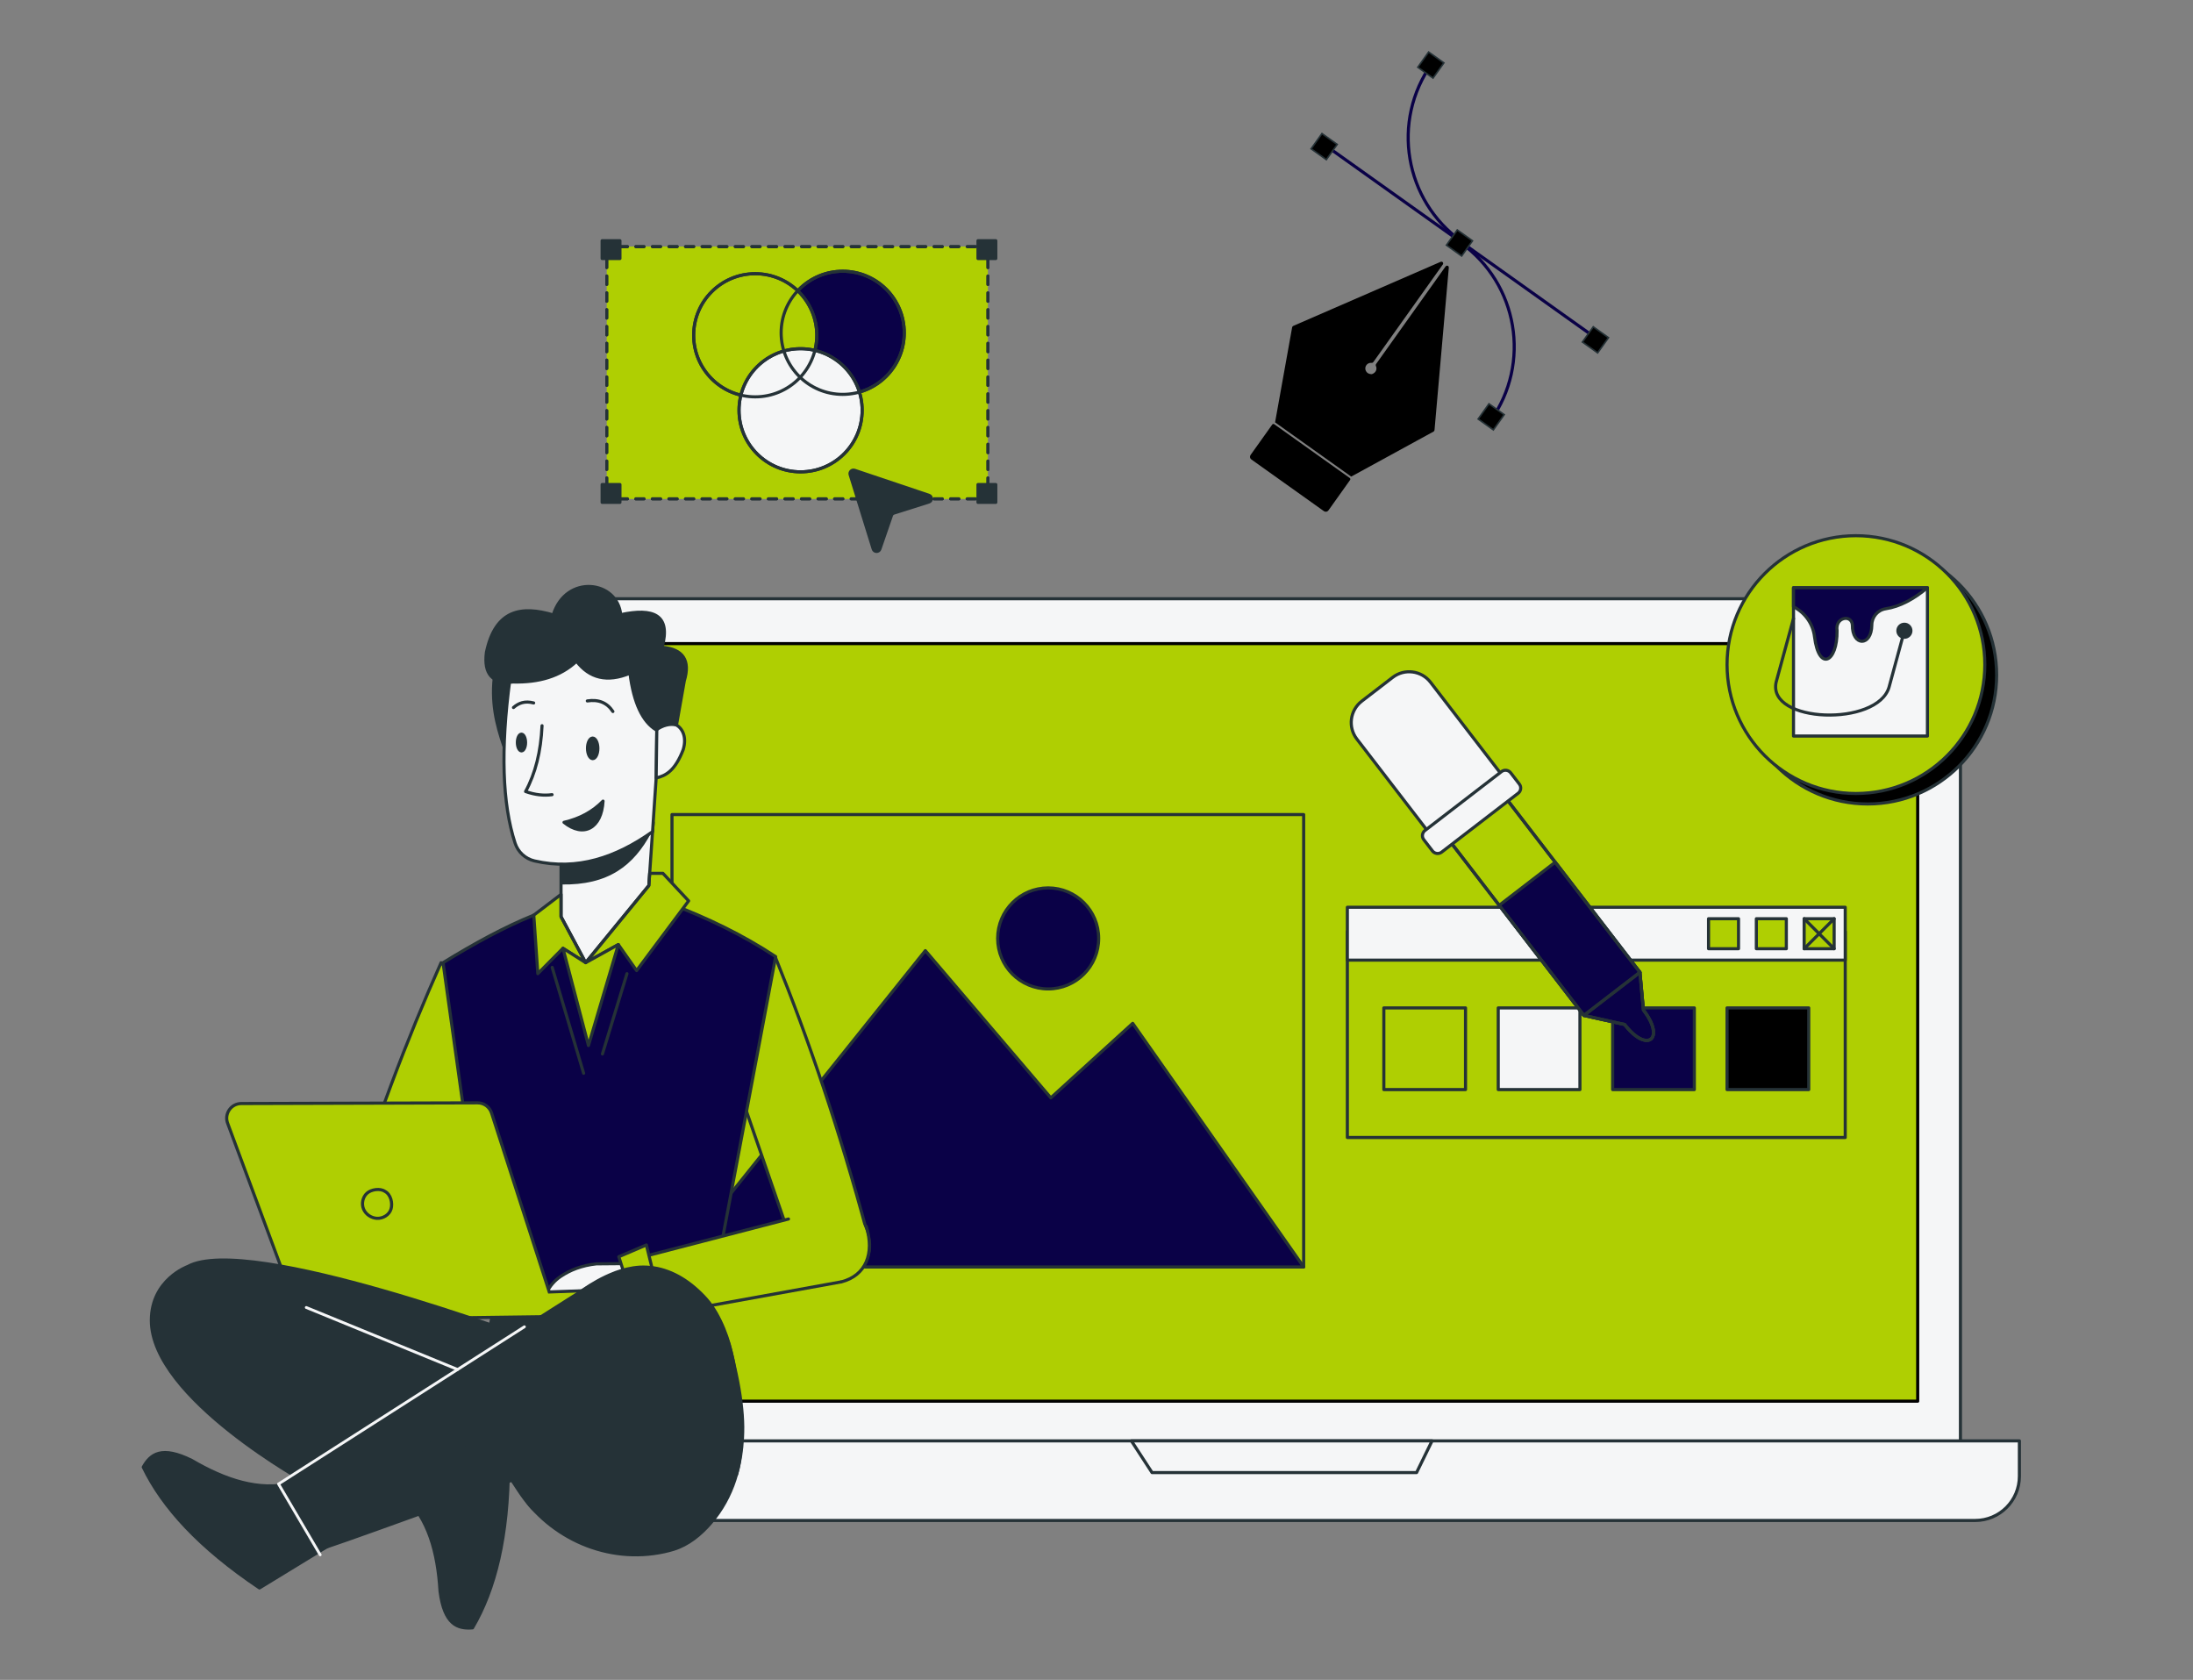 <svg xmlns="http://www.w3.org/2000/svg" viewBox="0 0 1410 1080" width="1410" height="1080" preserveAspectRatio="xMidYMid meet" style="width: 100%; height: 100%; transform: translate3d(0px, 0px, 0px);"><rect x="0" y="0" width="1410" height="1080" fill="#808080" stroke="none"/><defs><clipPath id="__lottie_element_114"><rect width="1410" height="1080" x="0" y="0"></rect></clipPath></defs><g clip-path="url(#__lottie_element_114)"><g transform="matrix(1,0,0,1,329.645,379.919)" opacity="1" style="display: block;"><g opacity="1" transform="matrix(1,0,0,1,485.919,282.575)"><path fill="rgb(245,246,247)" fill-opacity="1" d=" M444.91,277.575 C444.91,277.575 -444.91,277.575 -444.91,277.575 C-444.91,277.575 -444.91,-254.333 -444.91,-254.333 C-444.91,-267.169 -434.504,-277.575 -421.667,-277.575 C-421.667,-277.575 421.668,-277.575 421.668,-277.575 C434.504,-277.575 444.91,-267.169 444.91,-254.333 C444.91,-254.333 444.91,277.575 444.91,277.575z"></path></g><g opacity="1" transform="matrix(1,0,0,1,485.919,282.575)"><path stroke-linecap="round" stroke-linejoin="round" fill-opacity="0" stroke="rgb(37,50,55)" stroke-opacity="1" stroke-width="2" d=" M444.91,277.575 C444.91,277.575 -444.91,277.575 -444.91,277.575 C-444.91,277.575 -444.91,-254.333 -444.91,-254.333 C-444.91,-267.169 -434.504,-277.575 -421.667,-277.575 C-421.667,-277.575 421.668,-277.575 421.668,-277.575 C434.504,-277.575 444.91,-267.169 444.91,-254.333 C444.91,-254.333 444.91,277.575 444.91,277.575z"></path></g><g opacity="1" transform="matrix(1,0,0,1,486.867,571.995)"><path fill="rgb(245,246,247)" fill-opacity="1" d=" M453.446,25.586 C453.446,25.586 -455.341,25.586 -455.341,25.586 C-469.991,25.586 -481.867,13.71 -481.867,-0.94 C-481.867,-0.94 -481.867,-25.586 -481.867,-25.586 C-481.867,-25.586 481.867,-25.586 481.867,-25.586 C481.867,-25.586 481.867,-2.835 481.867,-2.835 C481.867,12.861 469.142,25.586 453.446,25.586z"></path></g><g opacity="1" transform="matrix(1,0,0,1,486.867,571.995)"><path stroke-linecap="round" stroke-linejoin="round" fill-opacity="0" stroke="rgb(37,50,55)" stroke-opacity="1" stroke-width="2" d=" M453.446,25.586 C453.446,25.586 -455.341,25.586 -455.341,25.586 C-469.991,25.586 -481.867,13.71 -481.867,-0.94 C-481.867,-0.94 -481.867,-25.586 -481.867,-25.586 C-481.867,-25.586 481.867,-25.586 481.867,-25.586 C481.867,-25.586 481.867,-2.835 481.867,-2.835 C481.867,12.861 469.142,25.586 453.446,25.586z"></path></g><g opacity="1" transform="matrix(1,0,0,1,494.448,556.596)"><path fill="rgb(245,246,247)" fill-opacity="1" d=" M-96.658,-10.187 C-96.658,-10.187 -83.391,10.187 -83.391,10.187 C-83.391,10.187 86.707,10.187 86.707,10.187 C86.707,10.187 96.658,-10.187 96.658,-10.187 C96.658,-10.187 -96.658,-10.187 -96.658,-10.187z"></path></g><g opacity="1" transform="matrix(1,0,0,1,494.448,556.596)"><path stroke-linecap="round" stroke-linejoin="round" fill-opacity="0" stroke="rgb(37,50,55)" stroke-opacity="1" stroke-width="2" d=" M-96.658,-10.187 C-96.658,-10.187 -83.391,10.187 -83.391,10.187 C-83.391,10.187 86.707,10.187 86.707,10.187 C86.707,10.187 96.658,-10.187 96.658,-10.187 C96.658,-10.187 -96.658,-10.187 -96.658,-10.187z"></path></g><g opacity="1" transform="matrix(1,0,0,1,484.024,277.363)"><path fill="rgb(175,207,2)" fill-opacity="1" d=" M419.324,243.527 C419.324,243.527 -419.324,243.527 -419.324,243.527 C-419.324,243.527 -419.324,-243.527 -419.324,-243.527 C-419.324,-243.527 419.324,-243.527 419.324,-243.527 C419.324,-243.527 419.324,243.527 419.324,243.527z"></path></g><g opacity="1" transform="matrix(1,0,0,1,484.024,277.363)"><path stroke-linecap="round" stroke-linejoin="round" fill-opacity="0" stroke="rgb(0,0,0)" stroke-opacity="1" stroke-width="2" d=" M419.324,243.527 C419.324,243.527 -419.324,243.527 -419.324,243.527 C-419.324,243.527 -419.324,-243.527 -419.324,-243.527 C-419.324,-243.527 419.324,-243.527 419.324,-243.527 C419.324,-243.527 419.324,243.527 419.324,243.527z"></path></g></g><g transform="matrix(1,0,0,1,864.87,581.865)" opacity="1" style="display: block;"><g opacity="1" transform="matrix(1,0,0,1,161.472,83.205)"><path fill="rgb(175,207,2)" fill-opacity="1" d=" M160.057,66.215 C160.057,66.215 -160.057,66.215 -160.057,66.215 C-160.057,66.215 -160.057,-66.215 -160.057,-66.215 C-160.057,-66.215 160.057,-66.215 160.057,-66.215 C160.057,-66.215 160.057,66.215 160.057,66.215z"></path><path stroke-linecap="round" stroke-linejoin="round" fill-opacity="0" stroke="rgb(37,50,55)" stroke-opacity="1" stroke-width="2" d=" M160.057,66.215 C160.057,66.215 -160.057,66.215 -160.057,66.215 C-160.057,66.215 -160.057,-66.215 -160.057,-66.215 C-160.057,-66.215 160.057,-66.215 160.057,-66.215 C160.057,-66.215 160.057,66.215 160.057,66.215z"></path></g><g opacity="1" transform="matrix(1,0,0,1,161.472,18.41)"><path fill="rgb(245,246,247)" fill-opacity="1" d=" M160.057,16.996 C160.057,16.996 -160.057,16.996 -160.057,16.996 C-160.057,16.996 -160.057,-16.996 -160.057,-16.996 C-160.057,-16.996 160.057,-16.996 160.057,-16.996 C160.057,-16.996 160.057,16.996 160.057,16.996z"></path><path stroke-linecap="round" stroke-linejoin="round" fill-opacity="0" stroke="rgb(37,50,55)" stroke-opacity="1" stroke-width="2" d=" M160.057,16.996 C160.057,16.996 -160.057,16.996 -160.057,16.996 C-160.057,16.996 -160.057,-16.996 -160.057,-16.996 C-160.057,-16.996 160.057,-16.996 160.057,-16.996 C160.057,-16.996 160.057,16.996 160.057,16.996z"></path></g><g opacity="1" transform="matrix(1,0,0,1,51.135,92.363)"><path fill="rgb(175,207,2)" fill-opacity="1" d=" M26.26,26.26 C26.26,26.26 -26.26,26.26 -26.26,26.26 C-26.26,26.26 -26.26,-26.26 -26.26,-26.26 C-26.26,-26.26 26.26,-26.26 26.26,-26.26 C26.26,-26.26 26.26,26.26 26.26,26.26z"></path><path stroke-linecap="round" stroke-linejoin="round" fill-opacity="0" stroke="rgb(37,50,55)" stroke-opacity="1" stroke-width="2" d=" M26.26,26.26 C26.26,26.26 -26.26,26.26 -26.26,26.26 C-26.26,26.26 -26.26,-26.26 -26.26,-26.26 C-26.26,-26.26 26.26,-26.26 26.26,-26.26 C26.26,-26.26 26.26,26.26 26.26,26.26z"></path></g><g opacity="1" transform="matrix(1,0,0,1,124.693,92.363)"><path fill="rgb(245,246,247)" fill-opacity="1" d=" M26.26,26.26 C26.26,26.26 -26.26,26.26 -26.26,26.26 C-26.26,26.26 -26.26,-26.26 -26.26,-26.26 C-26.26,-26.26 26.26,-26.26 26.26,-26.26 C26.26,-26.26 26.26,26.26 26.26,26.26z"></path><path stroke-linecap="round" stroke-linejoin="round" fill-opacity="0" stroke="rgb(37,50,55)" stroke-opacity="1" stroke-width="2" d=" M26.26,26.26 C26.26,26.26 -26.26,26.26 -26.26,26.26 C-26.26,26.26 -26.26,-26.26 -26.26,-26.26 C-26.26,-26.26 26.26,-26.26 26.26,-26.26 C26.26,-26.26 26.26,26.26 26.26,26.26z"></path></g><g opacity="1" transform="matrix(1,0,0,1,198.251,92.363)"><path fill="rgb(10,1,71)" fill-opacity="1" d=" M26.26,26.26 C26.26,26.26 -26.26,26.26 -26.26,26.26 C-26.26,26.26 -26.26,-26.26 -26.26,-26.26 C-26.26,-26.26 26.26,-26.26 26.26,-26.26 C26.26,-26.26 26.26,26.26 26.26,26.26z"></path><path stroke-linecap="round" stroke-linejoin="round" fill-opacity="0" stroke="rgb(37,50,55)" stroke-opacity="1" stroke-width="2" d=" M26.26,26.26 C26.26,26.26 -26.26,26.26 -26.26,26.26 C-26.26,26.26 -26.26,-26.26 -26.26,-26.26 C-26.26,-26.26 26.26,-26.26 26.26,-26.26 C26.26,-26.26 26.26,26.26 26.26,26.26z"></path></g><g opacity="1" transform="matrix(1,0,0,1,271.808,92.363)"><path fill="rgb(0,0,0)" fill-opacity="1" d=" M26.26,26.26 C26.26,26.26 -26.26,26.26 -26.26,26.26 C-26.26,26.26 -26.26,-26.26 -26.26,-26.26 C-26.26,-26.26 26.26,-26.26 26.26,-26.26 C26.26,-26.26 26.26,26.26 26.26,26.26z"></path><path stroke-linecap="round" stroke-linejoin="round" fill-opacity="0" stroke="rgb(37,50,55)" stroke-opacity="1" stroke-width="2" d=" M26.26,26.26 C26.26,26.26 -26.26,26.26 -26.26,26.26 C-26.26,26.26 -26.26,-26.26 -26.26,-26.26 C-26.26,-26.26 26.26,-26.26 26.26,-26.26 C26.26,-26.26 26.26,26.26 26.26,26.26z"></path></g><g opacity="1" transform="matrix(1,0,0,1,243.286,18.41)"><path fill="rgb(175,207,2)" fill-opacity="1" d=" M9.64,9.64 C9.64,9.64 -9.64,9.64 -9.64,9.64 C-9.64,9.64 -9.64,-9.64 -9.64,-9.64 C-9.64,-9.64 9.64,-9.64 9.64,-9.64 C9.64,-9.64 9.64,9.64 9.64,9.64z"></path><path stroke-linecap="round" stroke-linejoin="round" fill-opacity="0" stroke="rgb(37,50,55)" stroke-opacity="1" stroke-width="2" d=" M9.64,9.64 C9.64,9.64 -9.64,9.64 -9.64,9.64 C-9.64,9.64 -9.64,-9.64 -9.64,-9.64 C-9.64,-9.64 9.64,-9.64 9.64,-9.64 C9.64,-9.64 9.64,9.64 9.64,9.64z"></path></g><g opacity="1" transform="matrix(1,0,0,1,274.023,18.41)"><path fill="rgb(175,207,2)" fill-opacity="1" d=" M9.64,9.64 C9.64,9.64 -9.64,9.64 -9.64,9.64 C-9.64,9.64 -9.64,-9.64 -9.64,-9.64 C-9.64,-9.64 9.64,-9.64 9.64,-9.64 C9.64,-9.64 9.64,9.64 9.64,9.64z"></path><path stroke-linecap="round" stroke-linejoin="round" fill-opacity="0" stroke="rgb(37,50,55)" stroke-opacity="1" stroke-width="2" d=" M9.64,9.64 C9.64,9.64 -9.64,9.64 -9.64,9.64 C-9.64,9.64 -9.64,-9.64 -9.64,-9.64 C-9.64,-9.64 9.64,-9.64 9.64,-9.64 C9.64,-9.64 9.64,9.64 9.64,9.64z"></path></g><g opacity="1" transform="matrix(1,0,0,1,304.761,18.41)"><path fill="rgb(175,207,2)" fill-opacity="1" d=" M9.64,9.64 C9.64,9.64 -9.64,9.64 -9.64,9.64 C-9.64,9.64 -9.64,-9.64 -9.64,-9.64 C-9.64,-9.64 9.64,-9.64 9.64,-9.64 C9.64,-9.64 9.64,9.64 9.64,9.64z"></path><path stroke-linecap="round" stroke-linejoin="round" fill-opacity="0" stroke="rgb(37,50,55)" stroke-opacity="1" stroke-width="2" d=" M9.64,9.64 C9.64,9.64 -9.64,9.64 -9.64,9.64 C-9.64,9.64 -9.64,-9.64 -9.64,-9.64 C-9.64,-9.64 9.64,-9.64 9.64,-9.64 C9.64,-9.64 9.64,9.64 9.64,9.64z"></path></g><g opacity="1" transform="matrix(1,0,0,1,304.761,18.411)"><path fill="rgb(10,1,71)" fill-opacity="1" d=" M-9.64,-9.64 C-9.64,-9.64 9.64,9.64 9.64,9.64"></path><path stroke-linecap="round" stroke-linejoin="round" fill-opacity="0" stroke="rgb(37,50,55)" stroke-opacity="1" stroke-width="2" d=" M-9.64,-9.64 C-9.64,-9.64 9.64,9.64 9.64,9.64"></path></g><g opacity="1" transform="matrix(1,0,0,1,304.761,18.411)"><path fill="rgb(10,1,71)" fill-opacity="1" d=" M-9.64,9.64 C-9.64,9.64 9.64,-9.64 9.64,-9.64"></path><path stroke-linecap="round" stroke-linejoin="round" fill-opacity="0" stroke="rgb(37,50,55)" stroke-opacity="1" stroke-width="2" d=" M-9.64,9.64 C-9.64,9.64 9.64,-9.64 9.64,-9.64"></path></g></g><g transform="matrix(1,0,0,1,1105.417,339.402)" opacity="1" style="display: block;"><g opacity="1" transform="matrix(1,0,0,1,95.466,94.595)"><path fill="rgb(0,0,0)" fill-opacity="1" d=" M82.864,0 C82.864,45.764 45.765,82.864 0,82.864 C-45.764,82.864 -82.864,45.764 -82.864,0 C-82.864,-45.764 -45.764,-82.864 0,-82.864 C45.765,-82.864 82.864,-45.764 82.864,0z"></path></g><g opacity="1" transform="matrix(1,0,0,1,95.466,94.595)"><path stroke-linecap="round" stroke-linejoin="round" fill-opacity="0" stroke="rgb(37,50,55)" stroke-opacity="1" stroke-width="2" d=" M82.864,0 C82.864,45.764 45.765,82.864 0,82.864 C-45.764,82.864 -82.864,45.764 -82.864,0 C-82.864,-45.764 -45.764,-82.864 0,-82.864 C45.765,-82.864 82.864,-45.764 82.864,0z"></path></g><g opacity="1" transform="matrix(1,0,0,1,87.863,87.864)"><path fill="rgb(175,207,2)" fill-opacity="1" d=" M82.864,0 C82.864,45.764 45.765,82.864 0,82.864 C-45.764,82.864 -82.864,45.764 -82.864,0 C-82.864,-45.764 -45.764,-82.864 0,-82.864 C45.765,-82.864 82.864,-45.764 82.864,0z"></path></g><g opacity="1" transform="matrix(1,0,0,1,87.863,87.864)"><path stroke-linecap="round" stroke-linejoin="round" fill-opacity="0" stroke="rgb(37,50,55)" stroke-opacity="1" stroke-width="2" d=" M82.864,0 C82.864,45.764 45.765,82.864 0,82.864 C-45.764,82.864 -82.864,45.764 -82.864,0 C-82.864,-45.764 -45.764,-82.864 0,-82.864 C45.765,-82.864 82.864,-45.764 82.864,0z"></path></g><g opacity="1" transform="matrix(1,0,0,1,90.781,86.12)"><path fill="rgb(245,246,247)" fill-opacity="1" d=" M43.056,47.674 C43.056,47.674 -43.056,47.674 -43.056,47.674 C-43.056,47.674 -43.056,-47.674 -43.056,-47.674 C-43.056,-47.674 43.056,-47.674 43.056,-47.674 C43.056,-47.674 43.056,47.674 43.056,47.674z"></path></g><g opacity="1" transform="matrix(1,0,0,1,90.781,86.12)"><path stroke-linecap="round" stroke-linejoin="round" fill-opacity="0" stroke="rgb(37,50,55)" stroke-opacity="1" stroke-width="2" d=" M43.056,47.674 C43.056,47.674 -43.056,47.674 -43.056,47.674 C-43.056,47.674 -43.056,-47.674 -43.056,-47.674 C-43.056,-47.674 43.056,-47.674 43.056,-47.674 C43.056,-47.674 43.056,47.674 43.056,47.674z"></path></g><g opacity="1" transform="matrix(1,0,0,1,90.781,65.5)"><path fill="rgb(10,1,71)" fill-opacity="1" d=" M-43.056,-27.055 C-43.056,-27.055 -43.056,-14.837 -43.056,-14.837 C-43.056,-14.837 -42.535,-14.556 -42.535,-14.556 C-35.409,-10.706 -30.53,-3.654 -29.553,4.387 C-26.799,27.055 -14.788,21.098 -15.047,0.508 C-16.388,-8.133 -5.81,-10.07 -5.214,-3.216 C-5.381,10.803 7.134,10.951 7.3,-3.068 C7.3,-8.274 11.075,-12.738 16.222,-13.523 C25.446,-14.928 34.357,-19.809 43.056,-27.055 C43.056,-27.055 -43.056,-27.055 -43.056,-27.055z"></path></g><g opacity="1" transform="matrix(1,0,0,1,90.781,65.5)"><path stroke-linecap="round" stroke-linejoin="round" fill-opacity="0" stroke="rgb(37,50,55)" stroke-opacity="1" stroke-width="2" d=" M-43.056,-27.055 C-43.056,-27.055 -43.056,-14.837 -43.056,-14.837 C-43.056,-14.837 -42.535,-14.556 -42.535,-14.556 C-35.409,-10.706 -30.53,-3.654 -29.553,4.387 C-26.799,27.055 -14.788,21.098 -15.047,0.508 C-16.388,-8.133 -5.81,-10.07 -5.214,-3.216 C-5.381,10.803 7.134,10.951 7.3,-3.068 C7.3,-8.274 11.075,-12.738 16.222,-13.523 C25.446,-14.928 34.357,-19.809 43.056,-27.055 C43.056,-27.055 -43.056,-27.055 -43.056,-27.055z"></path></g><g opacity="1" transform="matrix(1,0,0,1,119.022,66.104)"><path fill="rgb(37,50,55)" fill-opacity="1" d=" M4.693,0 C4.693,2.592 2.592,4.693 0,4.693 C-2.592,4.693 -4.693,2.592 -4.693,0 C-4.693,-2.592 -2.592,-4.693 0,-4.693 C2.592,-4.693 4.693,-2.592 4.693,0z"></path></g><g opacity="1" transform="matrix(1,0,0,1,119.022,66.104)"><path stroke-linecap="round" stroke-linejoin="round" fill-opacity="0" stroke="rgb(37,50,55)" stroke-opacity="1" stroke-width="1" d=" M4.693,0 C4.693,2.592 2.592,4.693 0,4.693 C-2.592,4.693 -4.693,2.592 -4.693,0 C-4.693,-2.592 -2.592,-4.693 0,-4.693 C2.592,-4.693 4.693,-2.592 4.693,0z"></path></g><g opacity="1" transform="matrix(1,0,0,1,74.882,93.122)"><path stroke-linecap="round" stroke-linejoin="round" fill-opacity="0" stroke="rgb(37,50,55)" stroke-opacity="1" stroke-width="2" d=" M-27.157,-34.862 C-27.157,-34.862 -38.331,6.034 -38.331,6.034 C-44.141,32.404 26.924,34.862 34.298,9.163 C34.298,9.163 44.141,-27.018 44.141,-27.018"></path></g></g><g transform="matrix(1,0,0,1,427.054,522.272)" opacity="1" style="display: block;"><g opacity="1" transform="matrix(1,0,0,1,208.068,146.822)"><path fill="rgb(175,207,2)" fill-opacity="1" d=" M203.068,145.408 C203.068,145.408 -203.067,145.408 -203.067,145.408 C-203.067,145.408 -203.067,-145.408 -203.067,-145.408 C-203.067,-145.408 203.068,-145.408 203.068,-145.408 C203.068,-145.408 203.068,145.408 203.068,145.408z"></path><path stroke-linecap="round" stroke-linejoin="round" fill-opacity="0" stroke="rgb(37,50,55)" stroke-opacity="1" stroke-width="2" d=" M203.068,145.408 C203.068,145.408 -203.067,145.408 -203.067,145.408 C-203.067,145.408 -203.067,-145.408 -203.067,-145.408 C-203.067,-145.408 203.068,-145.408 203.068,-145.408 C203.068,-145.408 203.068,145.408 203.068,145.408z"></path></g><g opacity="1" transform="matrix(1,0,0,1,208.067,190.559)"><path fill="rgb(10,1,71)" fill-opacity="1" d=" M-203.067,101.671 C-203.067,101.671 -40.17,-101.671 -40.17,-101.671 C-40.17,-101.671 40.51,-7.04 40.51,-7.04 C40.51,-7.04 93.157,-54.933 93.157,-54.933 C93.157,-54.933 203.067,101.671 203.067,101.671 C203.067,101.671 -203.067,101.671 -203.067,101.671z"></path><path stroke-linecap="round" stroke-linejoin="round" fill-opacity="0" stroke="rgb(37,50,55)" stroke-opacity="1" stroke-width="2" d=" M-203.067,101.671 C-203.067,101.671 -40.17,-101.671 -40.17,-101.671 C-40.17,-101.671 40.51,-7.04 40.51,-7.04 C40.51,-7.04 93.157,-54.933 93.157,-54.933 C93.157,-54.933 203.067,101.671 203.067,101.671 C203.067,101.671 -203.067,101.671 -203.067,101.671z"></path></g><g opacity="1" transform="matrix(1,0,0,1,246.869,81.025)"><path fill="rgb(10,1,71)" fill-opacity="1" d=" M32.477,0 C32.477,17.937 17.937,32.477 0,32.477 C-17.937,32.477 -32.477,17.937 -32.477,0 C-32.477,-17.937 -17.937,-32.477 0,-32.477 C17.937,-32.477 32.477,-17.937 32.477,0z"></path></g><g opacity="1" transform="matrix(1,0,0,1,246.869,81.025)"><path stroke-linecap="round" stroke-linejoin="round" fill-opacity="0" stroke="rgb(37,50,55)" stroke-opacity="1" stroke-width="2" d=" M32.477,0 C32.477,17.937 17.937,32.477 0,32.477 C-17.937,32.477 -32.477,17.937 -32.477,0 C-32.477,-17.937 -17.937,-32.477 0,-32.477 C17.937,-32.477 32.477,-17.937 32.477,0z"></path></g></g><g transform="matrix(1,0,0,1,205.243,523.46)" opacity="1" style="display: block;"><g opacity="1" transform="matrix(1,0,0,1,61.802,201.532)"><path fill="rgb(175,207,2)" fill-opacity="1" d=" M48.631,-42.502 C48.631,-42.502 -2.383,79.159 -2.383,79.159 C-13.741,106.09 -56.802,87.663 -45.444,60.732 C-26.277,-1.953 -5.454,-56.81 16.549,-106.089 C36.281,-85.807 56.802,-84.269 48.631,-42.502z"></path></g><g opacity="1" transform="matrix(1,0,0,1,61.802,201.532)"><path stroke-linecap="round" stroke-linejoin="round" fill-opacity="0" stroke="rgb(37,50,55)" stroke-opacity="1" stroke-width="2" d=" M48.631,-42.502 C48.631,-42.502 -2.383,79.159 -2.383,79.159 C-13.741,106.09 -56.802,87.663 -45.444,60.732 C-26.277,-1.953 -5.454,-56.81 16.549,-106.089 C36.281,-85.807 56.802,-84.269 48.631,-42.502z"></path></g><g opacity="1" transform="matrix(1,0,0,1,310.339,203.869)"><path fill="rgb(175,207,2)" fill-opacity="1" d=" M-45.479,-41.445 C-45.479,-41.445 -2.502,83.147 -2.502,83.147 C8.363,111.648 52.709,93.221 41.845,64.721 C23.962,-1.465 4.188,-59.47 -16.935,-111.648 C-37.566,-90.78 -52.709,-85.447 -45.479,-41.445z"></path></g><g opacity="1" transform="matrix(1,0,0,1,310.339,203.869)"><path stroke-linecap="round" stroke-linejoin="round" fill-opacity="0" stroke="rgb(37,50,55)" stroke-opacity="1" stroke-width="2" d=" M-45.479,-41.445 C-45.479,-41.445 -2.502,83.147 -2.502,83.147 C8.363,111.648 52.709,93.221 41.845,64.721 C23.962,-1.465 4.188,-59.47 -16.935,-111.648 C-37.566,-90.78 -52.709,-85.447 -45.479,-41.445z"></path></g><g opacity="1" transform="matrix(1,0,0,1,186.542,198.285)"><path fill="rgb(10,1,71)" fill-opacity="1" d=" M-106.921,-102.843 C-86.912,-115.142 -67.326,-125.851 -48.582,-133.406 C-48.582,-133.406 39.415,-140.574 39.415,-140.574 C62.758,-131.704 85.436,-120.925 106.921,-106.726 C106.921,-106.726 61.923,132.204 61.923,132.204 C2.877,140.064 -44.4,140.575 -74.267,130.213 C-74.267,130.213 -106.921,-102.843 -106.921,-102.843z"></path></g><g opacity="1" transform="matrix(1,0,0,1,186.542,198.285)"><path stroke-linecap="round" stroke-linejoin="round" fill-opacity="0" stroke="rgb(37,50,55)" stroke-opacity="1" stroke-width="2" d=" M-106.921,-102.843 C-86.912,-115.142 -67.326,-125.851 -48.582,-133.406 C-48.582,-133.406 39.415,-140.574 39.415,-140.574 C62.758,-131.704 85.436,-120.925 106.921,-106.726 C106.921,-106.726 61.923,132.204 61.923,132.204 C2.877,140.064 -44.4,140.575 -74.267,130.213 C-74.267,130.213 -106.921,-102.843 -106.921,-102.843z"></path></g><g opacity="1" transform="matrix(1,0,0,1,185.12,50.221)"><path fill="rgb(245,246,247)" fill-opacity="1" d=" M29.64,-45.221 C29.64,-45.221 26.808,-4.357 26.808,-4.357 C26.808,-4.357 -13.811,45.221 -13.811,45.221 C-13.811,45.221 -29.64,15.653 -29.64,15.653 C-29.64,15.653 -29.64,-23.77 -29.64,-23.77 C-29.64,-23.77 29.64,-45.221 29.64,-45.221z"></path></g><g opacity="1" transform="matrix(1,0,0,1,204.411,69.259)"><path fill="rgb(175,207,2)" fill-opacity="1" d=" M-33.102,26.183 C-33.102,26.183 -12.096,14.535 -12.096,14.535 C-12.096,14.535 -0.349,31.26 -0.349,31.26 C-0.349,31.26 33.102,-13.539 33.102,-13.539 C33.102,-13.539 16.575,-31.26 16.575,-31.26 C16.575,-31.26 8.061,-31.26 8.061,-31.26 C8.061,-31.26 7.516,-23.395 7.516,-23.395 C7.516,-23.395 -33.102,26.183 -33.102,26.183z"></path></g><g opacity="1" transform="matrix(1,0,0,1,204.411,69.259)"><path stroke-linecap="round" stroke-linejoin="round" fill-opacity="0" stroke="rgb(37,50,55)" stroke-opacity="1" stroke-width="2" d=" M-33.102,26.183 C-33.102,26.183 -12.096,14.535 -12.096,14.535 C-12.096,14.535 -0.349,31.26 -0.349,31.26 C-0.349,31.26 33.102,-13.539 33.102,-13.539 C33.102,-13.539 16.575,-31.26 16.575,-31.26 C16.575,-31.26 8.061,-31.26 8.061,-31.26 C8.061,-31.26 7.516,-23.395 7.516,-23.395 C7.516,-23.395 -33.102,26.183 -33.102,26.183z"></path></g><g opacity="1" transform="matrix(1,0,0,1,154.634,77.024)"><path fill="rgb(175,207,2)" fill-opacity="1" d=" M16.676,18.417 C16.676,18.417 2.076,9.159 2.076,9.159 C2.076,9.159 -14.087,25.486 -14.087,25.486 C-14.087,25.486 -16.676,-12.146 -16.676,-12.146 C-16.676,-12.146 0.846,-25.486 0.846,-25.486 C0.846,-25.486 0.846,-11.151 0.846,-11.151 C0.846,-11.151 16.676,18.417 16.676,18.417z"></path></g><g opacity="1" transform="matrix(1,0,0,1,154.634,77.024)"><path stroke-linecap="round" stroke-linejoin="round" fill-opacity="0" stroke="rgb(37,50,55)" stroke-opacity="1" stroke-width="2" d=" M16.676,18.417 C16.676,18.417 2.076,9.159 2.076,9.159 C2.076,9.159 -14.087,25.486 -14.087,25.486 C-14.087,25.486 -16.676,-12.146 -16.676,-12.146 C-16.676,-12.146 0.846,-25.486 0.846,-25.486 C0.846,-25.486 0.846,-11.151 0.846,-11.151 C0.846,-11.151 16.676,18.417 16.676,18.417z"></path></g><g opacity="1" transform="matrix(1,0,0,1,174.513,116.249)"><path fill="rgb(175,207,2)" fill-opacity="1" d=" M-17.803,-30.066 C-17.803,-30.066 -1.4,32.454 -1.4,32.454 C-1.4,32.454 17.803,-32.454 17.803,-32.454 C17.803,-32.454 -3.203,-20.807 -3.203,-20.807 C-3.203,-20.807 -17.803,-30.066 -17.803,-30.066z"></path></g><g opacity="1" transform="matrix(1,0,0,1,174.513,116.249)"><path stroke-linecap="round" stroke-linejoin="round" fill-opacity="0" stroke="rgb(37,50,55)" stroke-opacity="1" stroke-width="2" d=" M-17.803,-30.066 C-17.803,-30.066 -1.4,32.454 -1.4,32.454 C-1.4,32.454 17.803,-32.454 17.803,-32.454 C17.803,-32.454 -3.203,-20.807 -3.203,-20.807 C-3.203,-20.807 -17.803,-30.066 -17.803,-30.066z"></path></g><g opacity="1" transform="matrix(1,0,0,1,159.896,132.504)"><path fill="rgb(175,207,2)" fill-opacity="1" d=" M-10.101,-34.025 C-10.101,-34.025 10.101,34.025 10.101,34.025"></path></g><g opacity="1" transform="matrix(1,0,0,1,159.896,132.504)"><path stroke-linecap="round" stroke-linejoin="round" fill-opacity="0" stroke="rgb(37,50,55)" stroke-opacity="1" stroke-width="2" d=" M-10.101,-34.025 C-10.101,-34.025 10.101,34.025 10.101,34.025"></path></g><g opacity="1" transform="matrix(1,0,0,1,189.978,128.317)"><path fill="rgb(175,207,2)" fill-opacity="1" d=" M7.886,-25.807 C7.886,-25.807 -7.886,25.807 -7.886,25.807"></path></g><g opacity="1" transform="matrix(1,0,0,1,189.978,128.317)"><path stroke-linecap="round" stroke-linejoin="round" fill-opacity="0" stroke="rgb(37,50,55)" stroke-opacity="1" stroke-width="2" d=" M7.886,-25.807 C7.886,-25.807 -7.886,25.807 -7.886,25.807"></path></g><g opacity="1" transform="matrix(1,0,0,1,160.771,318.427)"><path stroke-linecap="round" stroke-linejoin="round" fill-opacity="0" stroke="rgb(37,50,55)" stroke-opacity="1" stroke-width="2" d=" M-43.65,-3.747 C-16.461,3.695 12.862,3.748 43.65,-1.266"></path></g><g opacity="1" transform="matrix(1,0,0,1,185.12,50.221)"><path stroke-linecap="round" stroke-linejoin="round" fill-opacity="0" stroke="rgb(37,50,55)" stroke-opacity="1" stroke-width="2" d=" M29.595,-45.001 C29.595,-45.001 26.808,-4.357 26.808,-4.357 C26.808,-4.357 -13.811,45.221 -13.811,45.221 C-13.811,45.221 -29.64,15.653 -29.64,15.653 C-29.64,15.653 -29.64,-23.77 -29.64,-23.77 C-29.64,-23.77 29.595,-45.001 29.595,-45.001z"></path></g><g opacity="1" transform="matrix(1,0,0,1,185.12,28.778)"><path fill="rgb(37,50,55)" fill-opacity="1" d=" M-29.541,2.417 C-29.541,2.417 -29.541,16.389 -29.541,16.389 C0.798,16.972 17.091,4.261 28.416,-16.967 C9.13,-3.391 -9.51,2.739 -29.541,2.417z"></path></g></g><g transform="matrix(1,-0.004,0.004,1,305.664,364.032)" opacity="1" style="display: block;"><g opacity="1" transform="matrix(1,0,0,1,16.301,92.043)"><path fill="rgb(37,50,55)" fill-opacity="1" d=" M-4.019,-23.694 C-6.832,-4.882 -3.132,9.729 1.569,23.694 C1.569,23.694 6.832,-23.097 6.832,-23.097 C6.832,-23.097 -4.019,-23.694 -4.019,-23.694z"></path></g><g opacity="1" transform="matrix(1,0,0,1,16.301,92.043)"><path stroke-linecap="round" stroke-linejoin="round" fill-opacity="0" stroke="rgb(37,50,55)" stroke-opacity="1" stroke-width="2" d=" M-4.019,-23.694 C-6.832,-4.882 -3.132,9.729 1.569,23.694 C1.569,23.694 6.832,-23.097 6.832,-23.097 C6.832,-23.097 -4.019,-23.694 -4.019,-23.694z"></path></g><g opacity="1" transform="matrix(1,0,0,1,67.013,116.222)"><path fill="rgb(245,246,247)" fill-opacity="1" d=" M49.193,-10.54 C49.193,-10.54 48.745,19.177 48.745,19.177 C48.745,19.177 46.206,54.867 46.206,54.867 C22.612,71.446 -2.348,79.83 -29.778,73.372 C-35.651,71.989 -40.367,67.613 -42.216,61.87 C-50.362,36.555 -51.284,1.475 -45.184,-43.094 C-24.129,-79.83 22.463,-77.59 51.284,-47.275 C51.284,-47.275 49.193,-10.54 49.193,-10.54z"></path></g><g opacity="1" transform="matrix(1,0,0,1,67.013,116.222)"><path stroke-linecap="round" stroke-linejoin="round" fill-opacity="0" stroke="rgb(37,50,55)" stroke-opacity="1" stroke-width="2" d=" M49.193,-10.54 C49.193,-10.54 48.745,19.177 48.745,19.177 C48.745,19.177 46.206,54.867 46.206,54.867 C22.612,71.446 -2.348,79.83 -29.778,73.372 C-35.651,71.989 -40.367,67.613 -42.216,61.87 C-50.362,36.555 -51.284,1.475 -45.184,-43.094 C-24.129,-79.83 22.463,-77.59 51.284,-47.275 C51.284,-47.275 49.193,-10.54 49.193,-10.54z"></path></g><g opacity="1" transform="matrix(1,0,0,1,126.842,116.337)"><path fill="rgb(245,246,247)" fill-opacity="1" d=" M-10.636,-10.655 C-4.862,-20.212 11.166,-13.94 6.288,2.088 C1.091,15.484 -4.946,18.925 -11.166,20.212 C-11.166,20.212 -10.636,-10.655 -10.636,-10.655z"></path></g><g opacity="1" transform="matrix(1,0,0,1,126.842,116.337)"><path stroke-linecap="round" stroke-linejoin="round" fill-opacity="0" stroke="rgb(37,50,55)" stroke-opacity="1" stroke-width="2" d=" M-10.636,-10.655 C-4.862,-20.212 11.166,-13.94 6.288,2.088 C1.091,15.484 -4.946,18.925 -11.166,20.212 C-11.166,20.212 -10.636,-10.655 -10.636,-10.655z"></path></g><g opacity="1" transform="matrix(1,0,0,1,71.491,55.341)"><path fill="rgb(37,50,55)" fill-opacity="1" d=" M44.282,50.341 C35.711,45.045 29.986,33.25 27.598,13.834 C12.856,19.868 1.561,16.877 -6.72,5.988 C-17.231,15.801 -31.134,19.594 -47.414,19.169 C-60.979,20.451 -66.491,13.848 -64.633,0.026 C-58.692,-27.447 -41.997,-29.965 -21.571,-23.824 C-13.173,-50.341 19.81,-45.791 21.795,-23.824 C42.698,-28.246 54.2,-23.747 48.365,-2.799 C61.916,-1.472 66.491,5.841 62.52,18.855 C62.52,18.855 57.398,47.202 57.398,47.202 C52.945,46.165 48.582,47.44 44.282,50.341z"></path></g><g opacity="1" transform="matrix(1,0,0,1,71.491,55.341)"><path stroke-linecap="round" stroke-linejoin="round" fill-opacity="0" stroke="rgb(37,50,55)" stroke-opacity="1" stroke-width="2" d=" M44.282,50.341 C35.711,45.045 29.986,33.25 27.598,13.834 C12.856,19.868 1.561,16.877 -6.72,5.988 C-17.231,15.801 -31.134,19.594 -47.414,19.169 C-60.979,20.451 -66.491,13.848 -64.633,0.026 C-58.692,-27.447 -41.997,-29.965 -21.571,-23.824 C-13.173,-50.341 19.81,-45.791 21.795,-23.824 C42.698,-28.246 54.2,-23.747 48.365,-2.799 C61.916,-1.472 66.491,5.841 62.52,18.855 C62.52,18.855 57.398,47.202 57.398,47.202 C52.945,46.165 48.582,47.44 44.282,50.341z"></path></g></g><g transform="matrix(1,-0.004,0.004,1,325.099,444.736)" opacity="1" style="display: block;"><g opacity="1" transform="matrix(1,0,0,1,21.078,44.438)"><path stroke-linecap="round" stroke-linejoin="round" fill-opacity="0" stroke="rgb(37,50,55)" stroke-opacity="1" stroke-width="2" d=" M2.24,-22.523 C1.439,-5.911 -2.152,8.17 -8.512,19.737 C-2.379,21.938 3.261,22.523 8.512,21.829"></path></g><g opacity="1" transform="matrix(1,0,0,1,60.7,8.983)"><path stroke-linecap="round" stroke-linejoin="round" fill-opacity="0" stroke="rgb(37,50,55)" stroke-opacity="1" stroke-width="2" d=" M-8.213,-2.887 C-0.946,-3.983 4.53,-1.693 8.213,3.983"></path></g><g opacity="1" transform="matrix(1,0,0,1,11.496,7.938)"><path stroke-linecap="round" stroke-linejoin="round" fill-opacity="0" stroke="rgb(37,50,55)" stroke-opacity="1" stroke-width="2" d=" M-6.496,2.209 C-3.193,-0.644 0.81,-2.209 6.496,-0.678"></path></g><g opacity="1" transform="matrix(1,0,0,1,55.822,36.599)"><path fill="rgb(37,50,55)" fill-opacity="1" d=" M3.335,0 C3.335,3.656 1.842,6.62 0,6.62 C-1.842,6.62 -3.335,3.656 -3.335,0 C-3.335,-3.656 -1.842,-6.62 0,-6.62 C1.842,-6.62 3.335,-3.656 3.335,0z"></path></g><g opacity="1" transform="matrix(1,0,0,1,55.822,36.599)"><path stroke-linecap="round" stroke-linejoin="round" fill-opacity="0" stroke="rgb(37,50,55)" stroke-opacity="1" stroke-width="2" d=" M3.335,0 C3.335,3.656 1.842,6.62 0,6.62 C-1.842,6.62 -3.335,3.656 -3.335,0 C-3.335,-3.656 -1.842,-6.62 0,-6.62 C1.842,-6.62 3.335,-3.656 3.335,0z"></path></g><g opacity="1" transform="matrix(1,0,0,1,10.053,32.671)"><path fill="rgb(37,50,55)" fill-opacity="1" d=" M2.638,0 C2.638,2.971 1.457,5.38 0,5.38 C-1.457,5.38 -2.638,2.971 -2.638,0 C-2.638,-2.971 -1.457,-5.38 0,-5.38 C1.457,-5.38 2.638,-2.971 2.638,0z"></path></g><g opacity="1" transform="matrix(1,0,0,1,10.053,32.671)"><path stroke-linecap="round" stroke-linejoin="round" fill-opacity="0" stroke="rgb(37,50,55)" stroke-opacity="1" stroke-width="2" d=" M2.638,0 C2.638,2.971 1.457,5.38 0,5.38 C-1.457,5.38 -2.638,2.971 -2.638,0 C-2.638,-2.971 -1.457,-5.38 0,-5.38 C1.457,-5.38 2.638,-2.971 2.638,0z"></path></g><g opacity="1" transform="matrix(1,0,0,1,49.771,82.409)"><path fill="rgb(37,50,55)" fill-opacity="1" d=" M-12.579,1.68 C0,11.865 11.567,5.559 12.579,-11.866 C5.948,-5.117 -2.44,-0.604 -12.579,1.68z"></path></g><g opacity="1" transform="matrix(1,0,0,1,49.771,82.409)"><path stroke-linecap="round" stroke-linejoin="round" fill-opacity="0" stroke="rgb(37,50,55)" stroke-opacity="1" stroke-width="2" d=" M-12.579,1.68 C0,11.865 11.567,5.559 12.579,-11.866 C5.948,-5.117 -2.44,-0.604 -12.579,1.68z"></path></g></g><g transform="matrix(1,0.003,-0.003,1,343.466,771.348)" opacity="1" style="display: block;"><g opacity="1" transform="matrix(1,0,0,1,37.809,64.389)"><path fill="rgb(245,246,247)" fill-opacity="1" d=" M32.809,6.021 C24.206,12.965 14.063,18.253 3.197,22.764 C1.722,23.377 0.107,23.65 -1.458,23.373 C-3.999,22.925 -5.386,21.334 -5.815,18.798 C-6.444,15.083 -4.463,11.411 -1.257,9.674 C-1.257,9.674 10.112,3.516 10.112,3.516 C5.185,2.86 0.366,3.016 -4.374,3.761 C-10.489,4.722 -15.978,8.236 -19.806,13.306 C-19.845,13.357 -19.884,13.409 -19.923,13.46 C-23.511,18.212 -30.804,16.293 -31.797,10.331 C-31.912,9.637 -31.998,8.925 -32.057,8.196 C-32.808,-1.119 -28.227,-10.025 -20.725,-15.126 C-14.541,-19.33 -7.102,-22.285 2.254,-23.334 C2.254,-23.334 29.988,-23.65 29.988,-23.65 C29.988,-23.65 32.809,6.021 32.809,6.021z"></path></g><g opacity="1" transform="matrix(1,0,0,1,37.809,64.389)"><path stroke-linecap="round" stroke-linejoin="round" fill-opacity="0" stroke="rgb(37,50,55)" stroke-opacity="1" stroke-width="2" d=" M32.809,6.021 C24.206,12.965 14.063,18.253 3.197,22.764 C1.722,23.377 0.107,23.65 -1.458,23.373 C-3.999,22.925 -5.386,21.334 -5.815,18.798 C-6.444,15.083 -4.463,11.411 -1.257,9.674 C-1.257,9.674 10.112,3.516 10.112,3.516 C5.185,2.86 0.366,3.016 -4.374,3.761 C-10.489,4.722 -15.978,8.236 -19.806,13.306 C-19.845,13.357 -19.884,13.409 -19.923,13.46 C-23.511,18.212 -30.804,16.293 -31.797,10.331 C-31.912,9.637 -31.998,8.925 -32.057,8.196 C-32.808,-1.119 -28.227,-10.025 -20.725,-15.126 C-14.541,-19.33 -7.102,-22.285 2.254,-23.334 C2.254,-23.334 29.988,-23.65 29.988,-23.65 C29.988,-23.65 32.809,6.021 32.809,6.021z"></path></g><g opacity="1" transform="matrix(1,0,0,1,140.622,38.127)"><path fill="rgb(175,207,2)" fill-opacity="1" d=" M57.23,13.978 C84.52,9.538 77.443,-37.876 50.152,-33.436 C50.152,-33.436 -84.519,1.973 -84.519,1.973 C-84.519,1.973 -72.452,37.876 -72.452,37.876 C-72.452,37.876 57.23,13.978 57.23,13.978z"></path></g><g opacity="1" transform="matrix(1,0,0,1,126.977,58.051)"><path stroke-linecap="butt" stroke-linejoin="miter" fill-opacity="0" stroke-miterlimit="10" stroke="rgb(37,50,55)" stroke-opacity="1" stroke-width="2" d=" M-70.874,-17.952 C-70.874,-17.952 -58.807,17.952 -58.807,17.952 C-58.807,17.952 70.874,-5.946 70.874,-5.946"></path></g><g opacity="1" transform="matrix(1,0,0,1,109.82,25.975)"><path stroke-linecap="round" stroke-linejoin="round" fill-opacity="0" stroke="rgb(37,50,55)" stroke-opacity="1" stroke-width="2" d=" M53.717,-14.124 C53.717,-14.124 -53.717,14.124 -53.717,14.124"></path></g><g opacity="1" transform="matrix(1,0,0,1,69.596,56.121)"><path fill="rgb(175,207,2)" fill-opacity="1" d=" M2.614,-27.312 C2.614,-27.312 -15.087,-19.692 -15.087,-19.692 C-15.087,-19.692 -0.012,27.312 -0.012,27.312 C-0.012,27.312 15.087,22.765 15.087,22.765 C15.087,22.765 2.614,-27.312 2.614,-27.312z"></path></g><g opacity="1" transform="matrix(1,0,0,1,69.596,56.121)"><path stroke-linecap="round" stroke-linejoin="round" fill-opacity="0" stroke="rgb(37,50,55)" stroke-opacity="1" stroke-width="2" d=" M2.614,-27.312 C2.614,-27.312 -15.087,-19.692 -15.087,-19.692 C-15.087,-19.692 -0.012,27.312 -0.012,27.312 C-0.012,27.312 15.087,22.765 15.087,22.765 C15.087,22.765 2.614,-27.312 2.614,-27.312z"></path></g><g opacity="1" transform="matrix(1,0,0,1,209.252,31.997)"><path stroke-linecap="round" stroke-linejoin="round" fill-opacity="0" stroke="rgb(37,50,55)" stroke-opacity="1" stroke-width="2" d=" M4.279,-15.608 C9.871,2.076 3.934,16.01 -11.4,20.108"></path></g></g><g transform="matrix(1,0,0,1,87.103,704.001)" opacity="1" style="display: block;"><g opacity="1" transform="matrix(1,0,0,1,301.418,200.026)"><path fill="rgb(37,50,55)" fill-opacity="1" d=" M77.247,20.247 C76.341,8.434 77.808,-41.737 64.225,-67.494 C64.225,-67.494 -69.294,-67.494 -69.294,-67.494 C-78.157,-47.463 -74.165,11.017 -74.165,23.619 C-74.165,33.68 -73.59,31.515 -63.502,42.967 C-53.413,54.414 -27.428,67.494 -21.428,67.494 C-15.436,67.494 26.547,59.23 53.987,47.687 C67.707,41.92 78.157,32.06 77.247,20.247z"></path></g><g opacity="1" transform="matrix(1,0,0,1,301.418,200.026)"><path stroke-linecap="round" stroke-linejoin="round" fill-opacity="0" stroke="rgb(37,50,55)" stroke-opacity="1" stroke-width="2" d=" M77.247,20.247 C76.341,8.434 77.808,-41.737 64.225,-67.494 C64.225,-67.494 -69.294,-67.494 -69.294,-67.494 C-78.157,-47.463 -74.165,11.017 -74.165,23.619 C-74.165,33.68 -73.59,31.515 -63.502,42.967 C-53.413,54.414 -27.428,67.494 -21.428,67.494 C-15.436,67.494 26.547,59.23 53.987,47.687 C67.707,41.92 78.157,32.06 77.247,20.247z"></path></g><g opacity="1" transform="matrix(1,0,0,1,205.17,74.745)"><path fill="rgb(175,207,2)" fill-opacity="1" d=" M-145.857,-56.455 C-145.857,-56.455 -103.064,58.822 -103.064,58.822 C-100.619,65.408 -94.297,69.744 -87.273,69.652 C-87.273,69.652 148.284,66.551 148.284,66.551 C148.284,66.551 148.284,48.651 148.284,48.651 C148.284,48.651 60.876,51.843 60.876,51.843 C60.876,51.843 23.764,-63.223 23.764,-63.223 C22.51,-67.112 18.885,-69.744 14.799,-69.732 C14.799,-69.732 -137.148,-69.292 -137.148,-69.292 C-143.761,-69.273 -148.284,-62.607 -145.857,-56.455z"></path></g><g opacity="1" transform="matrix(1,0,0,1,205.17,74.745)"><path stroke-linecap="butt" stroke-linejoin="miter" fill-opacity="0" stroke-miterlimit="10" stroke="rgb(37,50,55)" stroke-opacity="1" stroke-width="2" d=" M-145.857,-56.455 C-145.857,-56.455 -103.064,58.822 -103.064,58.822 C-100.619,65.408 -94.297,69.744 -87.273,69.652 C-87.273,69.652 148.284,66.551 148.284,66.551 C148.284,66.551 148.284,48.651 148.284,48.651 C148.284,48.651 60.876,51.843 60.876,51.843 C60.876,51.843 23.764,-63.223 23.764,-63.223 C22.51,-67.112 18.885,-69.744 14.799,-69.732 C14.799,-69.732 -137.148,-69.292 -137.148,-69.292 C-143.761,-69.273 -148.284,-62.607 -145.857,-56.455z"></path></g><g opacity="1" transform="matrix(1,0,0,1,155.32,69.637)"><path fill="rgb(175,207,2)" fill-opacity="1" d=" M4.996,-7.757 C1.941,-9.828 -3.706,-8.998 -6.454,-6.535 C-9.203,-4.071 -10.093,0.194 -8.697,3.61 C-7.3,7.026 -3.78,9.421 -0.095,9.619 C3.82,9.828 7.903,7.377 8.998,3.613 C10.093,-0.152 8.879,-5.772 4.996,-7.757z"></path></g><g opacity="1" transform="matrix(1,0,0,1,155.32,69.637)"><path stroke-linecap="butt" stroke-linejoin="miter" fill-opacity="0" stroke-miterlimit="10" stroke="rgb(37,50,55)" stroke-opacity="1" stroke-width="2" d=" M4.996,-7.757 C1.941,-9.828 -3.706,-8.998 -6.454,-6.535 C-9.203,-4.071 -10.093,0.194 -8.697,3.61 C-7.3,7.026 -3.78,9.421 -0.095,9.619 C3.82,9.828 7.903,7.377 8.998,3.613 C10.093,-0.152 8.879,-5.772 4.996,-7.757z"></path></g><g opacity="1" transform="matrix(1,0,0,1,171.673,235.974)"><path fill="rgb(37,50,55)" fill-opacity="1" d=" M27.765,4.933 C27.765,4.933 -4.622,-28.408 -4.622,-28.408 C-4.622,-28.408 -27.765,-1.01 -27.765,-1.01 C-27.765,-1.01 -22.466,8.884 -22.466,8.884 C-22.466,8.884 6.775,28.408 6.775,28.408 C6.775,28.408 18.955,20.32 18.955,20.32 C18.955,20.32 27.765,4.933 27.765,4.933z"></path></g><g opacity="1" transform="matrix(1,0,0,1,171.673,235.974)"><path stroke-linecap="round" stroke-linejoin="round" fill-opacity="0" stroke="rgb(37,50,55)" stroke-opacity="1" stroke-width="2" d=" M27.765,4.933 C27.765,4.933 -4.622,-28.408 -4.622,-28.408 C-4.622,-28.408 -27.765,-1.01 -27.765,-1.01 C-27.765,-1.01 -22.466,8.884 -22.466,8.884 C-22.466,8.884 6.775,28.408 6.775,28.408 C6.775,28.408 18.955,20.32 18.955,20.32 C18.955,20.32 27.765,4.933 27.765,4.933z"></path></g><g opacity="1" transform="matrix(1,0,0,1,132.514,169.436)"><path fill="rgb(37,50,55)" fill-opacity="1" d=" M-98.871,-59.208 C-98.871,-59.208 -122.212,-50.874 -122.309,-24.701 C-122.497,25.432 -21.015,80.693 -21.015,80.693 C-21.015,80.693 114.033,-8.788 114.033,-8.788 C114.033,-8.788 122.497,-12.212 122.497,-12.212 C122.497,-12.212 -59.806,-80.694 -98.871,-59.208z"></path></g><g opacity="1" transform="matrix(1,0,0,1,132.514,169.436)"><path stroke-linecap="round" stroke-linejoin="round" fill-opacity="0" stroke="rgb(37,50,55)" stroke-opacity="1" stroke-width="2" d=" M-98.871,-59.208 C-98.871,-59.208 -122.212,-50.874 -122.309,-24.701 C-122.497,25.432 -21.015,80.693 -21.015,80.693 C-21.015,80.693 114.033,-8.788 114.033,-8.788 C114.033,-8.788 122.497,-12.212 122.497,-12.212 C122.497,-12.212 -59.806,-80.694 -98.871,-59.208z"></path></g><g opacity="1" transform="matrix(1,0,0,1,241.732,204.27)"><path fill="rgb(37,50,55)" fill-opacity="1" d=" M-148.971,45.565 C-148.971,45.565 41.623,-76.516 50.036,-81.307 C57.193,-85.381 76.344,-97.17 95.225,-91.962 C114.106,-86.753 131.034,-69.825 139.497,-45.084 C144.332,-30.95 146.618,-6.831 147.689,11.253 C148.97,32.878 142.276,54.438 128.131,70.846 C121.695,78.312 113.757,84.807 104.339,87.737 C102.352,88.355 100.29,88.889 98.173,89.348 C62.097,97.17 25.023,80.975 4.755,50.124 C4.755,50.124 0.303,43.348 0.303,43.348 C0.303,43.348 -124.516,89.204 -126.469,88.554 C-126.469,88.554 -148.971,45.565 -148.971,45.565z"></path></g><g opacity="1" transform="matrix(1,0,0,1,241.732,204.27)"><path stroke-linecap="round" stroke-linejoin="round" fill-opacity="0" stroke="rgb(37,50,55)" stroke-opacity="1" stroke-width="2" d=" M-148.971,45.565 C-148.971,45.565 41.623,-76.516 50.036,-81.307 C57.193,-85.381 76.344,-97.17 95.225,-91.962 C114.106,-86.753 131.034,-69.825 139.497,-45.084 C144.332,-30.95 146.618,-6.831 147.689,11.253 C148.97,32.878 142.276,54.438 128.131,70.846 C121.695,78.312 113.757,84.807 104.339,87.737 C102.352,88.355 100.29,88.889 98.173,89.348 C62.097,97.17 25.023,80.975 4.755,50.124 C4.755,50.124 0.303,43.348 0.303,43.348 C0.303,43.348 -124.516,89.204 -126.469,88.554 C-126.469,88.554 -148.971,45.565 -148.971,45.565z"></path></g><g opacity="1" transform="matrix(1,0,0,1,336.208,177.281)"><path fill="rgb(37,50,55)" fill-opacity="1" d=" M-54.278,-47.556 C-54.266,-47.541 -54.105,-47.635 -53.8,-47.836 C-53.445,-48.079 -53.007,-48.378 -52.467,-48.747 C-51.3,-49.553 -49.581,-50.745 -47.316,-52.199 C-42.794,-55.083 -36.097,-59.196 -27.075,-62.482 C-22.569,-64.089 -17.431,-65.387 -11.83,-65.698 C-6.239,-65.935 -0.186,-65.101 5.704,-62.836 C11.609,-60.622 17.34,-57.103 22.553,-52.616 C25.161,-50.379 27.682,-47.918 30.034,-45.268 C32.359,-42.606 34.411,-39.627 36.223,-36.463 C39.846,-30.125 42.526,-23.445 44.445,-16.827 C46.24,-10.179 47.679,-3.609 49.048,2.593 C51.768,15.028 53.235,26.421 53.435,36.032 C53.588,45.647 52.622,53.404 51.702,58.699 C51.285,61.359 50.811,63.395 50.525,64.784 C50.399,65.425 50.297,65.946 50.214,66.369 C50.15,66.727 50.126,66.914 50.145,66.918 C50.164,66.923 50.225,66.747 50.327,66.397 C50.439,65.981 50.578,65.468 50.748,64.837 C51.106,63.462 51.651,61.436 52.137,58.779 C53.194,53.49 54.29,45.701 54.239,36.021 C54.141,26.346 52.744,14.86 50.072,2.377 C48.722,-3.872 47.321,-10.386 45.515,-17.135 C43.586,-23.837 40.888,-30.592 37.208,-37.031 C35.366,-40.246 33.274,-43.281 30.885,-46.012 C28.479,-48.715 25.934,-51.192 23.275,-53.463 C17.971,-58.008 12.117,-61.581 6.071,-63.816 C0.039,-66.104 -6.159,-66.923 -11.878,-66.639 C-17.604,-66.279 -22.808,-64.911 -27.348,-63.238 C-36.436,-59.816 -43.095,-55.575 -47.56,-52.568 C-49.796,-51.053 -51.477,-49.799 -52.602,-48.932 C-53.115,-48.526 -53.532,-48.195 -53.87,-47.928 C-54.151,-47.697 -54.29,-47.572 -54.278,-47.556z"></path></g><g opacity="1" transform="matrix(1,0,0,1,336.208,177.281)"><path stroke-linecap="round" stroke-linejoin="round" fill-opacity="0" stroke="rgb(37,50,55)" stroke-opacity="1" stroke-width="2" d=" M-54.278,-47.556 C-54.266,-47.541 -54.105,-47.635 -53.8,-47.836 C-53.445,-48.079 -53.007,-48.378 -52.467,-48.747 C-51.3,-49.553 -49.581,-50.745 -47.316,-52.199 C-42.794,-55.083 -36.097,-59.196 -27.075,-62.482 C-22.569,-64.089 -17.431,-65.387 -11.83,-65.698 C-6.239,-65.935 -0.186,-65.101 5.704,-62.836 C11.609,-60.622 17.34,-57.103 22.553,-52.616 C25.161,-50.379 27.682,-47.918 30.034,-45.268 C32.359,-42.606 34.411,-39.627 36.223,-36.463 C39.846,-30.125 42.526,-23.445 44.445,-16.827 C46.24,-10.179 47.679,-3.609 49.048,2.593 C51.768,15.028 53.235,26.421 53.435,36.032 C53.588,45.647 52.622,53.404 51.702,58.699 C51.285,61.359 50.811,63.395 50.525,64.784 C50.399,65.425 50.297,65.946 50.214,66.369 C50.15,66.727 50.126,66.914 50.145,66.918 C50.164,66.923 50.225,66.747 50.327,66.397 C50.439,65.981 50.578,65.468 50.748,64.837 C51.106,63.462 51.651,61.436 52.137,58.779 C53.194,53.49 54.29,45.701 54.239,36.021 C54.141,26.346 52.744,14.86 50.072,2.377 C48.722,-3.872 47.321,-10.386 45.515,-17.135 C43.586,-23.837 40.888,-30.592 37.208,-37.031 C35.366,-40.246 33.274,-43.281 30.885,-46.012 C28.479,-48.715 25.934,-51.192 23.275,-53.463 C17.971,-58.008 12.117,-61.581 6.071,-63.816 C0.039,-66.104 -6.159,-66.923 -11.878,-66.639 C-17.604,-66.279 -22.808,-64.911 -27.348,-63.238 C-36.436,-59.816 -43.095,-55.575 -47.56,-52.568 C-49.796,-51.053 -51.477,-49.799 -52.602,-48.932 C-53.115,-48.526 -53.532,-48.195 -53.87,-47.928 C-54.151,-47.697 -54.29,-47.572 -54.278,-47.556z"></path></g><g opacity="1" transform="matrix(1,0,0,1,64.901,271.118)"><path fill="rgb(37,50,55)" fill-opacity="1" d=" M35.639,-21.482 C14.467,-16.379 -7.07,-23.513 -28.772,-36.228 C-48.009,-45.764 -55.197,-40.382 -59.902,-31.924 C-47.44,-6.124 -23.931,19.76 14.835,45.764 C14.835,45.764 59.902,18.228 59.902,18.228 C59.902,18.228 35.639,-21.482 35.639,-21.482z"></path></g><g opacity="1" transform="matrix(1,0,0,1,64.901,271.118)"><path stroke-linecap="round" stroke-linejoin="round" fill-opacity="0" stroke="rgb(37,50,55)" stroke-opacity="1" stroke-width="2" d=" M35.639,-21.482 C14.467,-16.379 -7.07,-23.513 -28.772,-36.228 C-48.009,-45.764 -55.197,-40.382 -59.902,-31.924 C-47.44,-6.124 -23.931,19.76 14.835,45.764 C14.835,45.764 59.902,18.228 59.902,18.228 C59.902,18.228 35.639,-21.482 35.639,-21.482z"></path></g><g opacity="1" transform="matrix(1,0,0,1,206.051,279.194)"><path fill="rgb(37,50,55)" fill-opacity="1" d=" M-33.737,-21.9 C-17.733,-7.129 -11.703,14.744 -10.221,39.852 C-7.465,61.145 1.003,64.132 10.649,63.345 C25.18,38.652 33.647,4.727 33.737,-41.952 C33.737,-41.952 -14.194,-64.133 -14.194,-64.133 C-14.194,-64.133 -33.737,-21.9 -33.737,-21.9z"></path></g><g opacity="1" transform="matrix(1,0,0,1,206.051,279.194)"><path stroke-linecap="round" stroke-linejoin="round" fill-opacity="0" stroke="rgb(37,50,55)" stroke-opacity="1" stroke-width="2" d=" M-33.737,-21.9 C-17.733,-7.129 -11.703,14.744 -10.221,39.852 C-7.465,61.145 1.003,64.132 10.649,63.345 C25.18,38.652 33.647,4.727 33.737,-41.952 C33.737,-41.952 -14.194,-64.133 -14.194,-64.133 C-14.194,-64.133 -33.737,-21.9 -33.737,-21.9z"></path></g></g><g transform="matrix(1,0,0,1,861.543,424.628)" opacity="1" style="display: block;"><g opacity="1" transform="matrix(1,0,0,1,112.099,132.768)"><path fill="rgb(175,207,2)" fill-opacity="1" d=" M-44.743,-95.404 C-44.743,-95.404 80.758,67.69 80.758,67.69 C80.758,67.69 44.744,95.404 44.744,95.404 C44.744,95.404 -80.758,-67.69 -80.758,-67.69 C-80.758,-67.69 -44.743,-95.404 -44.743,-95.404z"></path><path stroke-linecap="round" stroke-linejoin="round" fill-opacity="0" stroke="rgb(37,50,55)" stroke-opacity="1" stroke-width="2" d=" M-44.743,-95.404 C-44.743,-95.404 80.758,67.69 80.758,67.69 C80.758,67.69 44.744,95.404 44.744,95.404 C44.744,95.404 -80.758,-67.69 -80.758,-67.69 C-80.758,-67.69 -44.743,-95.404 -44.743,-95.404z"></path></g><g opacity="1" transform="matrix(1,0,0,1,183.166,226.588)"><path fill="rgb(175,207,2)" fill-opacity="1" d=" M9.69,-26.13 C9.69,-26.13 11.921,-1.86 11.921,-1.86 C26.324,16.858 14.275,26.13 -0.128,7.412 C-0.128,7.412 -26.324,1.584 -26.324,1.584 C-26.324,1.584 9.69,-26.13 9.69,-26.13z"></path></g><g opacity="1" transform="matrix(1,0,0,1,183.166,226.588)"><path stroke-linecap="round" stroke-linejoin="round" fill-opacity="0" stroke="rgb(37,50,55)" stroke-opacity="1" stroke-width="2" d=" M9.69,-26.13 C9.69,-26.13 11.921,-1.86 11.921,-1.86 C26.324,16.858 14.275,26.13 -0.128,7.412 C-0.128,7.412 -26.324,1.584 -26.324,1.584 C-26.324,1.584 9.69,-26.13 9.69,-26.13z"></path></g><g opacity="1" transform="matrix(1,0,0,1,155.932,191.197)"><path fill="rgb(10,1,71)" fill-opacity="1" d=" M-17.544,-61.521 C-17.544,-61.521 36.924,9.262 36.924,9.262 C36.924,9.262 39.155,33.532 39.155,33.532 C53.558,52.249 41.508,61.521 27.106,42.804 C27.106,42.804 0.91,36.975 0.91,36.975 C0.91,36.975 -53.558,-33.808 -53.558,-33.808 C-53.558,-33.808 -17.544,-61.521 -17.544,-61.521z"></path></g><g opacity="1" transform="matrix(1,0,0,1,155.932,191.197)"><path stroke-linecap="round" stroke-linejoin="round" fill-opacity="0" stroke="rgb(37,50,55)" stroke-opacity="1" stroke-width="2" d=" M-17.544,-61.521 C-17.544,-61.521 36.924,9.262 36.924,9.262 C36.924,9.262 39.155,33.532 39.155,33.532 C53.558,52.249 41.508,61.521 27.106,42.804 C27.106,42.804 0.91,36.975 0.91,36.975 C0.91,36.975 -53.558,-33.808 -53.558,-33.808 C-53.558,-33.808 -17.544,-61.521 -17.544,-61.521z"></path></g><g opacity="1" transform="matrix(1,0,0,1,112.099,132.768)"><path stroke-linecap="round" stroke-linejoin="round" fill-opacity="0" stroke="rgb(37,50,55)" stroke-opacity="1" stroke-width="2" d=" M-44.743,-95.404 C-44.743,-95.404 80.758,67.69 80.758,67.69 C80.758,67.69 44.744,95.404 44.744,95.404 C44.744,95.404 -80.758,-67.69 -80.758,-67.69 C-80.758,-67.69 -44.743,-95.404 -44.743,-95.404z"></path></g><g opacity="1" transform="matrix(1,0,0,1,183.166,226.588)"><path stroke-linecap="round" stroke-linejoin="round" fill-opacity="0" stroke="rgb(37,50,55)" stroke-opacity="1" stroke-width="2" d=" M9.69,-26.13 C9.69,-26.13 11.921,-1.86 11.921,-1.86 C26.324,16.858 14.275,26.13 -0.128,7.412 C-0.128,7.412 -26.324,1.584 -26.324,1.584 C-26.324,1.584 9.69,-26.13 9.69,-26.13z"></path></g><g opacity="1" transform="matrix(1,0,0,1,56.652,60.275)"><path fill="rgb(245,246,247)" fill-opacity="1" d=" M51.653,18.807 C51.653,18.807 4.26,55.275 4.26,55.275 C4.26,55.275 -45.805,-9.788 -45.805,-9.788 C-51.653,-17.387 -50.232,-28.288 -42.633,-34.136 C-42.633,-34.136 -22.76,-49.427 -22.76,-49.427 C-15.161,-55.275 -4.261,-53.855 1.586,-46.256 C1.586,-46.256 51.653,18.807 51.653,18.807z"></path></g><g opacity="1" transform="matrix(1,0,0,1,56.652,60.275)"><path stroke-linecap="round" stroke-linejoin="round" fill-opacity="0" stroke="rgb(37,50,55)" stroke-opacity="1" stroke-width="2" d=" M51.653,18.807 C51.653,18.807 4.26,55.275 4.26,55.275 C4.26,55.275 -45.805,-9.788 -45.805,-9.788 C-51.653,-17.387 -50.232,-28.288 -42.633,-34.136 C-42.633,-34.136 -22.76,-49.427 -22.76,-49.427 C-15.161,-55.275 -4.261,-53.855 1.586,-46.256 C1.586,-46.256 51.653,18.807 51.653,18.807z"></path></g><g opacity="1" transform="matrix(1,0,0,1,84.609,97.316)"><path fill="rgb(245,246,247)" fill-opacity="1" d=" M29.949,-11.966 C29.949,-11.966 -19.238,25.883 -19.238,25.883 C-21.082,27.302 -23.727,26.958 -25.146,25.114 C-25.146,25.114 -30.717,17.874 -30.717,17.874 C-32.136,16.03 -31.792,13.385 -29.948,11.966 C-29.948,11.966 19.238,-25.883 19.238,-25.883 C21.082,-27.302 23.728,-26.959 25.147,-25.115 C25.147,-25.115 30.718,-17.873 30.718,-17.873 C32.136,-16.029 31.793,-13.385 29.949,-11.966z"></path></g><g opacity="1" transform="matrix(1,0,0,1,84.609,97.316)"><path stroke-linecap="round" stroke-linejoin="round" fill-opacity="0" stroke="rgb(37,50,55)" stroke-opacity="1" stroke-width="2" d=" M29.949,-11.966 C29.949,-11.966 -19.238,25.883 -19.238,25.883 C-21.082,27.302 -23.727,26.958 -25.146,25.114 C-25.146,25.114 -30.717,17.874 -30.717,17.874 C-32.136,16.03 -31.792,13.385 -29.948,11.966 C-29.948,11.966 19.238,-25.883 19.238,-25.883 C21.082,-27.302 23.728,-26.959 25.147,-25.115 C25.147,-25.115 30.718,-17.873 30.718,-17.873 C32.136,-16.029 31.793,-13.385 29.949,-11.966z"></path></g></g><g transform="matrix(1,0,0,1,386.137,153.744)" opacity="1" style="display: block;"><g opacity="1" transform="matrix(1,0,0,1,126.519,85.896)"><path fill="rgb(175,207,2)" fill-opacity="1" d=" M122.464,81.029 C122.464,81.029 -122.464,81.029 -122.464,81.029 C-122.464,81.029 -122.464,-81.029 -122.464,-81.029 C-122.464,-81.029 122.464,-81.029 122.464,-81.029 C122.464,-81.029 122.464,81.029 122.464,81.029z"></path></g><g opacity="1" transform="matrix(1,0,0,1,247.675,165.616)"><path stroke-linecap="round" stroke-linejoin="round" fill-opacity="0" stroke="rgb(37,50,55)" stroke-opacity="1" stroke-width="2" d=" M1.308,-1.308 C1.308,-1.308 1.308,1.308 1.308,1.308 C1.308,1.308 -1.308,1.308 -1.308,1.308"></path></g><g opacity="1" transform="matrix(1,0,0,1,0,0)"><path stroke-linecap="round" stroke-linejoin="round" fill-opacity="0" stroke-dasharray=" 5.327 5.327" stroke-dashoffset="0" stroke="rgb(37,50,55)" stroke-opacity="1" stroke-width="2" d=" M241.041,166.924 C241.041,166.924 9.335,166.924 9.335,166.924"></path></g><g opacity="1" transform="matrix(1,0,0,1,5.364,165.616)"><path stroke-linecap="round" stroke-linejoin="round" fill-opacity="0" stroke="rgb(37,50,55)" stroke-opacity="1" stroke-width="2" d=" M1.308,1.308 C1.308,1.308 -1.308,1.308 -1.308,1.308 C-1.308,1.308 -1.308,-1.308 -1.308,-1.308"></path></g><g opacity="1" transform="matrix(1,0,0,1,0,0)"><path stroke-linecap="round" stroke-linejoin="round" fill-opacity="0" stroke-dasharray=" 5.408 5.408" stroke-dashoffset="0" stroke="rgb(37,50,55)" stroke-opacity="1" stroke-width="2" d=" M4.056,158.9 C4.056,158.9 4.056,10.186 4.056,10.186"></path></g><g opacity="1" transform="matrix(1,0,0,1,5.364,6.175)"><path stroke-linecap="round" stroke-linejoin="round" fill-opacity="0" stroke="rgb(37,50,55)" stroke-opacity="1" stroke-width="2" d=" M-1.308,1.308 C-1.308,1.308 -1.308,-1.308 -1.308,-1.308 C-1.308,-1.308 1.308,-1.308 1.308,-1.308"></path></g><g opacity="1" transform="matrix(1,0,0,1,0,0)"><path stroke-linecap="round" stroke-linejoin="round" fill-opacity="0" stroke-dasharray=" 5.327 5.327" stroke-dashoffset="0" stroke="rgb(37,50,55)" stroke-opacity="1" stroke-width="2" d=" M11.999,4.867 C11.999,4.867 243.705,4.867 243.705,4.867"></path></g><g opacity="1" transform="matrix(1,0,0,1,247.676,6.175)"><path stroke-linecap="round" stroke-linejoin="round" fill-opacity="0" stroke="rgb(37,50,55)" stroke-opacity="1" stroke-width="2" d=" M-1.308,-1.308 C-1.308,-1.308 1.308,-1.308 1.308,-1.308 C1.308,-1.308 1.308,1.308 1.308,1.308"></path></g><g opacity="1" transform="matrix(1,0,0,1,0,0)"><path stroke-linecap="round" stroke-linejoin="round" fill-opacity="0" stroke-dasharray=" 5.408 5.408" stroke-dashoffset="0" stroke="rgb(37,50,55)" stroke-opacity="1" stroke-width="2" d=" M248.983,12.891 C248.983,12.891 248.983,161.605 248.983,161.605"></path></g><g opacity="1" transform="matrix(1,0,0,1,126.519,85.896)"><path fill="rgb(175,207,2)" fill-opacity="1" d=" M122.464,81.029 C122.464,81.029 -122.464,81.029 -122.464,81.029 C-122.464,81.029 -122.464,-81.029 -122.464,-81.029 C-122.464,-81.029 122.464,-81.029 122.464,-81.029 C122.464,-81.029 122.464,81.029 122.464,81.029z"></path></g><g opacity="1" transform="matrix(1,0,0,1,247.675,165.616)"><path stroke-linecap="round" stroke-linejoin="round" fill-opacity="0" stroke="rgb(37,50,55)" stroke-opacity="1" stroke-width="2" d=" M1.308,-1.308 C1.308,-1.308 1.308,1.308 1.308,1.308 C1.308,1.308 -1.308,1.308 -1.308,1.308"></path></g><g opacity="1" transform="matrix(1,0,0,1,0,0)"><path stroke-linecap="round" stroke-linejoin="round" fill-opacity="0" stroke-dasharray=" 5.327 5.327" stroke-dashoffset="0" stroke="rgb(37,50,55)" stroke-opacity="1" stroke-width="2" d=" M241.041,166.924 C241.041,166.924 9.335,166.924 9.335,166.924"></path></g><g opacity="1" transform="matrix(1,0,0,1,5.364,165.616)"><path stroke-linecap="round" stroke-linejoin="round" fill-opacity="0" stroke="rgb(37,50,55)" stroke-opacity="1" stroke-width="2" d=" M1.308,1.308 C1.308,1.308 -1.308,1.308 -1.308,1.308 C-1.308,1.308 -1.308,-1.308 -1.308,-1.308"></path></g><g opacity="1" transform="matrix(1,0,0,1,0,0)"><path stroke-linecap="round" stroke-linejoin="round" fill-opacity="0" stroke-dasharray=" 5.408 5.408" stroke-dashoffset="0" stroke="rgb(37,50,55)" stroke-opacity="1" stroke-width="2" d=" M4.056,158.9 C4.056,158.9 4.056,10.186 4.056,10.186"></path></g><g opacity="1" transform="matrix(1,0,0,1,5.364,6.175)"><path stroke-linecap="round" stroke-linejoin="round" fill-opacity="0" stroke="rgb(37,50,55)" stroke-opacity="1" stroke-width="2" d=" M-1.308,1.308 C-1.308,1.308 -1.308,-1.308 -1.308,-1.308 C-1.308,-1.308 1.308,-1.308 1.308,-1.308"></path></g><g opacity="1" transform="matrix(1,0,0,1,0,0)"><path stroke-linecap="round" stroke-linejoin="round" fill-opacity="0" stroke-dasharray=" 5.327 5.327" stroke-dashoffset="0" stroke="rgb(37,50,55)" stroke-opacity="1" stroke-width="2" d=" M11.999,4.867 C11.999,4.867 243.705,4.867 243.705,4.867"></path></g><g opacity="1" transform="matrix(1,0,0,1,247.676,6.175)"><path stroke-linecap="round" stroke-linejoin="round" fill-opacity="0" stroke="rgb(37,50,55)" stroke-opacity="1" stroke-width="2" d=" M-1.308,-1.308 C-1.308,-1.308 1.308,-1.308 1.308,-1.308 C1.308,-1.308 1.308,1.308 1.308,1.308"></path></g><g opacity="1" transform="matrix(1,0,0,1,0,0)"><path stroke-linecap="round" stroke-linejoin="round" fill-opacity="0" stroke-dasharray=" 5.408 5.408" stroke-dashoffset="0" stroke="rgb(37,50,55)" stroke-opacity="1" stroke-width="2" d=" M248.983,12.891 C248.983,12.891 248.983,161.605 248.983,161.605"></path></g><g opacity="1" transform="matrix(1,0,0,1,6.73,6.73)"><path fill="rgb(37,50,55)" fill-opacity="1" d=" M5.729,5.729 C5.729,5.729 -5.729,5.729 -5.729,5.729 C-5.729,5.729 -5.729,-5.729 -5.729,-5.729 C-5.729,-5.729 5.729,-5.729 5.729,-5.729 C5.729,-5.729 5.729,5.729 5.729,5.729z"></path></g><g opacity="1" transform="matrix(1,0,0,1,6.73,6.73)"><path stroke-linecap="round" stroke-linejoin="round" fill-opacity="0" stroke="rgb(37,50,55)" stroke-opacity="1" stroke-width="2" d=" M5.729,5.729 C5.729,5.729 -5.729,5.729 -5.729,5.729 C-5.729,5.729 -5.729,-5.729 -5.729,-5.729 C-5.729,-5.729 5.729,-5.729 5.729,-5.729 C5.729,-5.729 5.729,5.729 5.729,5.729z"></path></g><g opacity="1" transform="matrix(1,0,0,1,248.394,6.73)"><path fill="rgb(37,50,55)" fill-opacity="1" d=" M5.729,5.729 C5.729,5.729 -5.729,5.729 -5.729,5.729 C-5.729,5.729 -5.729,-5.729 -5.729,-5.729 C-5.729,-5.729 5.729,-5.729 5.729,-5.729 C5.729,-5.729 5.729,5.729 5.729,5.729z"></path></g><g opacity="1" transform="matrix(1,0,0,1,248.394,6.73)"><path stroke-linecap="round" stroke-linejoin="round" fill-opacity="0" stroke="rgb(37,50,55)" stroke-opacity="1" stroke-width="2" d=" M5.729,5.729 C5.729,5.729 -5.729,5.729 -5.729,5.729 C-5.729,5.729 -5.729,-5.729 -5.729,-5.729 C-5.729,-5.729 5.729,-5.729 5.729,-5.729 C5.729,-5.729 5.729,5.729 5.729,5.729z"></path></g><g opacity="1" transform="matrix(1,0,0,1,6.73,163.499)"><path fill="rgb(37,50,55)" fill-opacity="1" d=" M5.729,5.729 C5.729,5.729 -5.729,5.729 -5.729,5.729 C-5.729,5.729 -5.729,-5.729 -5.729,-5.729 C-5.729,-5.729 5.729,-5.729 5.729,-5.729 C5.729,-5.729 5.729,5.729 5.729,5.729z"></path></g><g opacity="1" transform="matrix(1,0,0,1,6.73,163.499)"><path stroke-linecap="round" stroke-linejoin="round" fill-opacity="0" stroke="rgb(37,50,55)" stroke-opacity="1" stroke-width="2" d=" M5.729,5.729 C5.729,5.729 -5.729,5.729 -5.729,5.729 C-5.729,5.729 -5.729,-5.729 -5.729,-5.729 C-5.729,-5.729 5.729,-5.729 5.729,-5.729 C5.729,-5.729 5.729,5.729 5.729,5.729z"></path></g><g opacity="1" transform="matrix(1,0,0,1,248.394,163.499)"><path fill="rgb(37,50,55)" fill-opacity="1" d=" M5.729,5.729 C5.729,5.729 -5.729,5.729 -5.729,5.729 C-5.729,5.729 -5.729,-5.729 -5.729,-5.729 C-5.729,-5.729 5.729,-5.729 5.729,-5.729 C5.729,-5.729 5.729,5.729 5.729,5.729z"></path></g><g opacity="1" transform="matrix(1,0,0,1,248.394,163.499)"><path stroke-linecap="round" stroke-linejoin="round" fill-opacity="0" stroke="rgb(37,50,55)" stroke-opacity="1" stroke-width="2" d=" M5.729,5.729 C5.729,5.729 -5.729,5.729 -5.729,5.729 C-5.729,5.729 -5.729,-5.729 -5.729,-5.729 C-5.729,-5.729 5.729,-5.729 5.729,-5.729 C5.729,-5.729 5.729,5.729 5.729,5.729z"></path></g><g opacity="1" transform="matrix(1,0,0,1,155.686,60.214)"><path fill="rgb(10,1,71)" fill-opacity="1" d=" M39.583,0 C39.583,-21.861 21.861,-39.583 0,-39.583 C-21.861,-39.583 -39.583,-21.861 -39.583,0 C-39.583,21.861 -21.861,39.583 0,39.583 C21.861,39.583 39.583,21.861 39.583,0z"></path></g><g opacity="1" transform="matrix(1,0,0,1,155.686,60.214)"><path stroke-linecap="round" stroke-linejoin="round" fill-opacity="0" stroke="rgb(37,50,55)" stroke-opacity="1" stroke-width="2" d=" M39.583,0 C39.583,-21.861 21.861,-39.583 0,-39.583 C-21.861,-39.583 -39.583,-21.861 -39.583,0 C-39.583,21.861 -21.861,39.583 0,39.583 C21.861,39.583 39.583,21.861 39.583,0z"></path></g><g opacity="1" transform="matrix(1,0,0,1,99.437,61.801)"><path fill="rgb(175,207,2)" fill-opacity="1" d=" M39.583,0 C39.583,-21.861 21.861,-39.583 0,-39.583 C-21.861,-39.583 -39.583,-21.861 -39.583,0 C-39.583,21.861 -21.861,39.583 0,39.583 C21.861,39.583 39.583,21.861 39.583,0z"></path></g><g opacity="1" transform="matrix(1,0,0,1,99.437,61.801)"><path stroke-linecap="round" stroke-linejoin="round" fill-opacity="0" stroke="rgb(37,50,55)" stroke-opacity="1" stroke-width="2" d=" M39.583,0 C39.583,-21.861 21.861,-39.583 0,-39.583 C-21.861,-39.583 -39.583,-21.861 -39.583,0 C-39.583,21.861 -21.861,39.583 0,39.583 C21.861,39.583 39.583,21.861 39.583,0z"></path></g><g opacity="1" transform="matrix(1,0,0,1,128.603,110.015)"><path fill="rgb(245,246,247)" fill-opacity="1" d=" M39.583,0 C39.583,-21.861 21.861,-39.583 0,-39.583 C-21.861,-39.583 -39.583,-21.861 -39.583,0 C-39.583,21.861 -21.861,39.583 0,39.583 C21.861,39.583 39.583,21.861 39.583,0z"></path></g><g opacity="1" transform="matrix(1,0,0,1,128.603,110.015)"><path stroke-linecap="round" stroke-linejoin="round" fill-opacity="0" stroke="rgb(37,50,55)" stroke-opacity="1" stroke-width="2" d=" M39.583,0 C39.583,-21.861 21.861,-39.583 0,-39.583 C-21.861,-39.583 -39.583,-21.861 -39.583,0 C-39.583,21.861 -21.861,39.583 0,39.583 C21.861,39.583 39.583,21.861 39.583,0z"></path></g><g opacity="1" transform="matrix(1,0,0,1,155.686,60.214)"><path stroke-linecap="round" stroke-linejoin="round" fill-opacity="0" stroke="rgb(37,50,55)" stroke-opacity="1" stroke-width="2" d=" M39.583,0 C39.583,-21.861 21.861,-39.583 0,-39.583 C-21.861,-39.583 -39.583,-21.861 -39.583,0 C-39.583,21.861 -21.861,39.583 0,39.583 C21.861,39.583 39.583,21.861 39.583,0z"></path></g><g opacity="1" transform="matrix(1,0,0,1,99.437,61.801)"><path stroke-linecap="round" stroke-linejoin="round" fill-opacity="0" stroke="rgb(37,50,55)" stroke-opacity="1" stroke-width="2" d=" M39.583,0 C39.583,-21.861 21.861,-39.583 0,-39.583 C-21.861,-39.583 -39.583,-21.861 -39.583,0 C-39.583,21.861 -21.861,39.583 0,39.583 C21.861,39.583 39.583,21.861 39.583,0z"></path></g><g opacity="1" transform="matrix(1,0,0,1,128.603,110.015)"><path stroke-linecap="round" stroke-linejoin="round" fill-opacity="0" stroke="rgb(37,50,55)" stroke-opacity="1" stroke-width="2" d=" M39.583,0 C39.583,-21.861 21.861,-39.583 0,-39.583 C-21.861,-39.583 -39.583,-21.861 -39.583,0 C-39.583,21.861 -21.861,39.583 0,39.583 C21.861,39.583 39.583,21.861 39.583,0z"></path></g></g><g transform="matrix(0.978,0,0,0.978,541.146,296.849)" opacity="1" style="display: block;"><g opacity="1" transform="matrix(1,0,0,1,32.286,32.273)"><path fill="rgb(37,50,55)" fill-opacity="1" d=" M0.507,2.987 C0.507,2.987 -7.133,25.142 -7.133,25.142 C-7.868,27.273 -10.899,27.226 -11.567,25.072 C-11.567,25.072 -26.722,-23.764 -26.722,-23.764 C-27.286,-25.582 -25.555,-27.273 -23.752,-26.667 C-23.752,-26.667 25.146,-10.227 25.146,-10.227 C27.286,-9.508 27.259,-6.473 25.107,-5.792 C25.107,-5.792 2.008,1.523 2.008,1.523 C1.304,1.746 0.748,2.289 0.507,2.987z"></path></g><g opacity="1" transform="matrix(1,0,0,1,32.286,32.273)"><path stroke-linecap="round" stroke-linejoin="round" fill-opacity="0" stroke="rgb(37,50,55)" stroke-opacity="1" stroke-width="2" d=" M0.507,2.987 C0.507,2.987 -7.133,25.142 -7.133,25.142 C-7.868,27.273 -10.899,27.226 -11.567,25.072 C-11.567,25.072 -26.722,-23.764 -26.722,-23.764 C-27.286,-25.582 -25.555,-27.273 -23.752,-26.667 C-23.752,-26.667 25.146,-10.227 25.146,-10.227 C27.286,-9.508 27.259,-6.473 25.107,-5.792 C25.107,-5.792 2.008,1.523 2.008,1.523 C1.304,1.746 0.748,2.289 0.507,2.987z"></path></g></g><g transform="matrix(1,0.001,-0.001,1,840.556,30.871)" opacity="1" style="display: block;"><g opacity="1" transform="matrix(1,0,0,1,76.602,67.121)"><path stroke-linecap="round" stroke-linejoin="round" fill-opacity="0" stroke="rgb(10,1,71)" stroke-opacity="1" stroke-width="2" d=" M3.448,-57.133 C-22.77,-20.244 -14.119,30.915 22.77,57.133"></path></g><g opacity="1" transform="matrix(1,0,0,1,121.508,182.277)"><path stroke-linecap="round" stroke-linejoin="round" fill-opacity="0" stroke="rgb(10,1,71)" stroke-opacity="1" stroke-width="2" d=" M-3.448,57.132 C22.77,20.243 14.119,-30.915 -22.77,-57.132"></path></g><g opacity="1" transform="matrix(1,0,0,1,79.417,10.88)"><path fill="rgb(0,0,0)" fill-opacity="1" d=" M1.417,8.379 C1.417,8.379 -8.379,1.417 -8.379,1.417 C-8.379,1.417 -1.417,-8.379 -1.417,-8.379 C-1.417,-8.379 8.379,-1.416 8.379,-1.416 C8.379,-1.416 1.417,8.379 1.417,8.379z"></path></g><g opacity="1" transform="matrix(1,0,0,1,79.417,10.88)"><path stroke-linecap="butt" stroke-linejoin="miter" fill-opacity="0" stroke-miterlimit="10" stroke="rgb(37,50,55)" stroke-opacity="1" stroke-width="1" d=" M1.417,8.379 C1.417,8.379 -8.379,1.417 -8.379,1.417 C-8.379,1.417 -1.417,-8.379 -1.417,-8.379 C-1.417,-8.379 8.379,-1.416 8.379,-1.416 C8.379,-1.416 1.417,8.379 1.417,8.379z"></path></g><g opacity="1" transform="matrix(1,0,0,1,118.436,236.995)"><path fill="rgb(0,0,0)" fill-opacity="1" d=" M1.417,8.379 C1.417,8.379 -8.379,1.418 -8.379,1.418 C-8.379,1.418 -1.418,-8.379 -1.418,-8.379 C-1.418,-8.379 8.379,-1.416 8.379,-1.416 C8.379,-1.416 1.417,8.379 1.417,8.379z"></path></g><g opacity="1" transform="matrix(1,0,0,1,118.436,236.995)"><path stroke-linecap="butt" stroke-linejoin="miter" fill-opacity="0" stroke-miterlimit="10" stroke="rgb(37,50,55)" stroke-opacity="1" stroke-width="1" d=" M1.417,8.379 C1.417,8.379 -8.379,1.418 -8.379,1.418 C-8.379,1.418 -1.418,-8.379 -1.418,-8.379 C-1.418,-8.379 8.379,-1.416 8.379,-1.416 C8.379,-1.416 1.417,8.379 1.417,8.379z"></path></g><g opacity="1" transform="matrix(1,0,0,1,99.902,125.301)"><path stroke-linecap="round" stroke-linejoin="round" fill-opacity="0" stroke="rgb(10,1,71)" stroke-opacity="1" stroke-width="2" d=" M-88.167,-62.663 C-88.167,-62.663 88.167,62.663 88.167,62.663"></path></g><g opacity="1" transform="matrix(1,0,0,1,97.933,125.242)"><path fill="rgb(0,0,0)" fill-opacity="1" d=" M1.417,8.379 C1.417,8.379 -8.379,1.418 -8.379,1.418 C-8.379,1.418 -1.417,-8.379 -1.417,-8.379 C-1.417,-8.379 8.379,-1.416 8.379,-1.416 C8.379,-1.416 1.417,8.379 1.417,8.379z"></path></g><g opacity="1" transform="matrix(1,0,0,1,97.933,125.242)"><path stroke-linecap="butt" stroke-linejoin="miter" fill-opacity="0" stroke-miterlimit="10" stroke="rgb(37,50,55)" stroke-opacity="1" stroke-width="1" d=" M1.417,8.379 C1.417,8.379 -8.379,1.418 -8.379,1.418 C-8.379,1.418 -1.417,-8.379 -1.417,-8.379 C-1.417,-8.379 8.379,-1.416 8.379,-1.416 C8.379,-1.416 1.417,8.379 1.417,8.379z"></path></g><g opacity="1" transform="matrix(1,0,0,1,10.879,63.37)"><path fill="rgb(0,0,0)" fill-opacity="1" d=" M1.417,8.379 C1.417,8.379 -8.379,1.418 -8.379,1.418 C-8.379,1.418 -1.417,-8.379 -1.417,-8.379 C-1.417,-8.379 8.379,-1.416 8.379,-1.416 C8.379,-1.416 1.417,8.379 1.417,8.379z"></path></g><g opacity="1" transform="matrix(1,0,0,1,10.879,63.37)"><path stroke-linecap="butt" stroke-linejoin="miter" fill-opacity="0" stroke-miterlimit="10" stroke="rgb(37,50,55)" stroke-opacity="1" stroke-width="1" d=" M1.417,8.379 C1.417,8.379 -8.379,1.418 -8.379,1.418 C-8.379,1.418 -1.417,-8.379 -1.417,-8.379 C-1.417,-8.379 8.379,-1.416 8.379,-1.416 C8.379,-1.416 1.417,8.379 1.417,8.379z"></path></g><g opacity="1" transform="matrix(1,0,0,1,185.432,187.429)"><path fill="rgb(0,0,0)" fill-opacity="1" d=" M1.417,8.379 C1.417,8.379 -8.379,1.418 -8.379,1.418 C-8.379,1.418 -1.418,-8.379 -1.418,-8.379 C-1.418,-8.379 8.379,-1.416 8.379,-1.416 C8.379,-1.416 1.417,8.379 1.417,8.379z"></path></g><g opacity="1" transform="matrix(1,0,0,1,185.432,187.429)"><path stroke-linecap="butt" stroke-linejoin="miter" fill-opacity="0" stroke-miterlimit="10" stroke="rgb(37,50,55)" stroke-opacity="1" stroke-width="1" d=" M1.417,8.379 C1.417,8.379 -8.379,1.418 -8.379,1.418 C-8.379,1.418 -1.418,-8.379 -1.418,-8.379 C-1.418,-8.379 8.379,-1.416 8.379,-1.416 C8.379,-1.416 1.417,8.379 1.417,8.379z"></path></g></g><g transform="matrix(1,0.001,-0.001,1,801.604,165.91)" opacity="1" style="display: block;"><g opacity="1" transform="matrix(1,0,0,1,74.15,71.167)"><path fill="rgb(0,0,0)" fill-opacity="1" d=" M46.185,39.249 C46.185,39.249 55.281,-65.309 55.281,-65.309 C55.275,-65.921 54.489,-66.168 54.134,-65.668 C54.134,-65.668 9.43,-2.768 9.43,-2.768 C9.298,-2.582 9.294,-2.341 9.396,-2.137 C10.438,-0.049 9.637,2.822 6.548,3.845 C6.478,3.868 6.4,3.882 6.326,3.883 C2.166,3.947 0.544,-0.075 2.393,-2.676 C3.296,-3.946 4.789,-4.546 6.234,-4.369 C6.476,-4.339 6.716,-4.427 6.857,-4.626 C6.857,-4.626 51.547,-67.507 51.547,-67.507 C51.902,-68.006 51.411,-68.667 50.831,-68.471 C50.831,-68.471 -44,-27.127 -44,-27.127 C-44.247,-27.044 -44.418,-26.817 -44.43,-26.556 C-44.43,-26.556 -55.281,34.215 -55.281,34.215 C-55.281,34.215 -6.807,68.668 -6.807,68.668 C-6.807,68.668 45.786,39.844 45.786,39.844 C46.029,39.747 46.188,39.51 46.185,39.249z"></path></g><g opacity="1" transform="matrix(1,0,0,1,74.15,71.167)"><path stroke-linecap="butt" stroke-linejoin="miter" fill-opacity="0" stroke-miterlimit="10" stroke="rgb(0,0,0)" stroke-opacity="1" stroke-width="1" d=" M46.185,39.249 C46.185,39.249 55.281,-65.309 55.281,-65.309 C55.275,-65.921 54.489,-66.168 54.134,-65.668 C54.134,-65.668 9.43,-2.768 9.43,-2.768 C9.298,-2.582 9.294,-2.341 9.396,-2.137 C10.438,-0.049 9.637,2.822 6.548,3.845 C6.478,3.868 6.4,3.882 6.326,3.883 C2.166,3.947 0.544,-0.075 2.393,-2.676 C3.296,-3.946 4.789,-4.546 6.234,-4.369 C6.476,-4.339 6.716,-4.427 6.857,-4.626 C6.857,-4.626 51.547,-67.507 51.547,-67.507 C51.902,-68.006 51.411,-68.667 50.831,-68.471 C50.831,-68.471 -44,-27.127 -44,-27.127 C-44.247,-27.044 -44.418,-26.817 -44.43,-26.556 C-44.43,-26.556 -55.281,34.215 -55.281,34.215 C-55.281,34.215 -6.807,68.668 -6.807,68.668 C-6.807,68.668 45.786,39.844 45.786,39.844 C46.029,39.747 46.188,39.51 46.185,39.249z"></path></g><g opacity="1" transform="matrix(1,0,0,1,34.418,134.898)"><path fill="rgb(0,0,0)" fill-opacity="1" d=" M15.673,27.358 C15.673,27.358 -31.053,-5.851 -31.053,-5.851 C-31.755,-6.349 -31.919,-7.322 -31.421,-8.024 C-31.421,-8.024 -17.447,-27.685 -17.447,-27.685 C-17.348,-27.824 -17.156,-27.857 -17.017,-27.758 C-17.017,-27.758 31.746,6.899 31.746,6.899 C31.885,6.998 31.918,7.19 31.819,7.329 C31.819,7.329 17.845,26.991 17.845,26.991 C17.346,27.692 16.374,27.857 15.673,27.358z"></path></g><g opacity="1" transform="matrix(1,0,0,1,34.418,134.898)"><path stroke-linecap="butt" stroke-linejoin="miter" fill-opacity="0" stroke-miterlimit="10" stroke="rgb(0,0,0)" stroke-opacity="1" stroke-width="1" d=" M15.673,27.358 C15.673,27.358 -31.053,-5.851 -31.053,-5.851 C-31.755,-6.349 -31.919,-7.322 -31.421,-8.024 C-31.421,-8.024 -17.447,-27.685 -17.447,-27.685 C-17.348,-27.824 -17.156,-27.857 -17.017,-27.758 C-17.017,-27.758 31.746,6.899 31.746,6.899 C31.885,6.998 31.918,7.19 31.819,7.329 C31.819,7.329 17.845,26.991 17.845,26.991 C17.346,27.692 16.374,27.857 15.673,27.358z"></path></g></g><g transform="matrix(-0.9,0,0,0.9,363.53,692.758)" opacity="1" style="display: block;"><g opacity="1" transform="matrix(1,0,0,1,117.121,259.471)"><path stroke-linecap="round" stroke-linejoin="round" fill-opacity="0" stroke="rgb(245,246,247)" stroke-opacity="1" stroke-width="2" d=" M-87.833,-81.449 C-87.833,-81.449 87.833,30.829 87.833,30.829 C87.833,30.829 58.061,81.449 58.061,81.449"></path></g><g opacity="1" transform="matrix(1,0,0,1,131.094,186.37)"><path stroke-linecap="round" stroke-linejoin="round" fill-opacity="0" stroke="rgb(245,246,247)" stroke-opacity="1" stroke-width="2" d=" M-54.037,22.125 C-54.037,22.125 54.037,-22.125 54.037,-22.125"></path></g></g></g></svg>